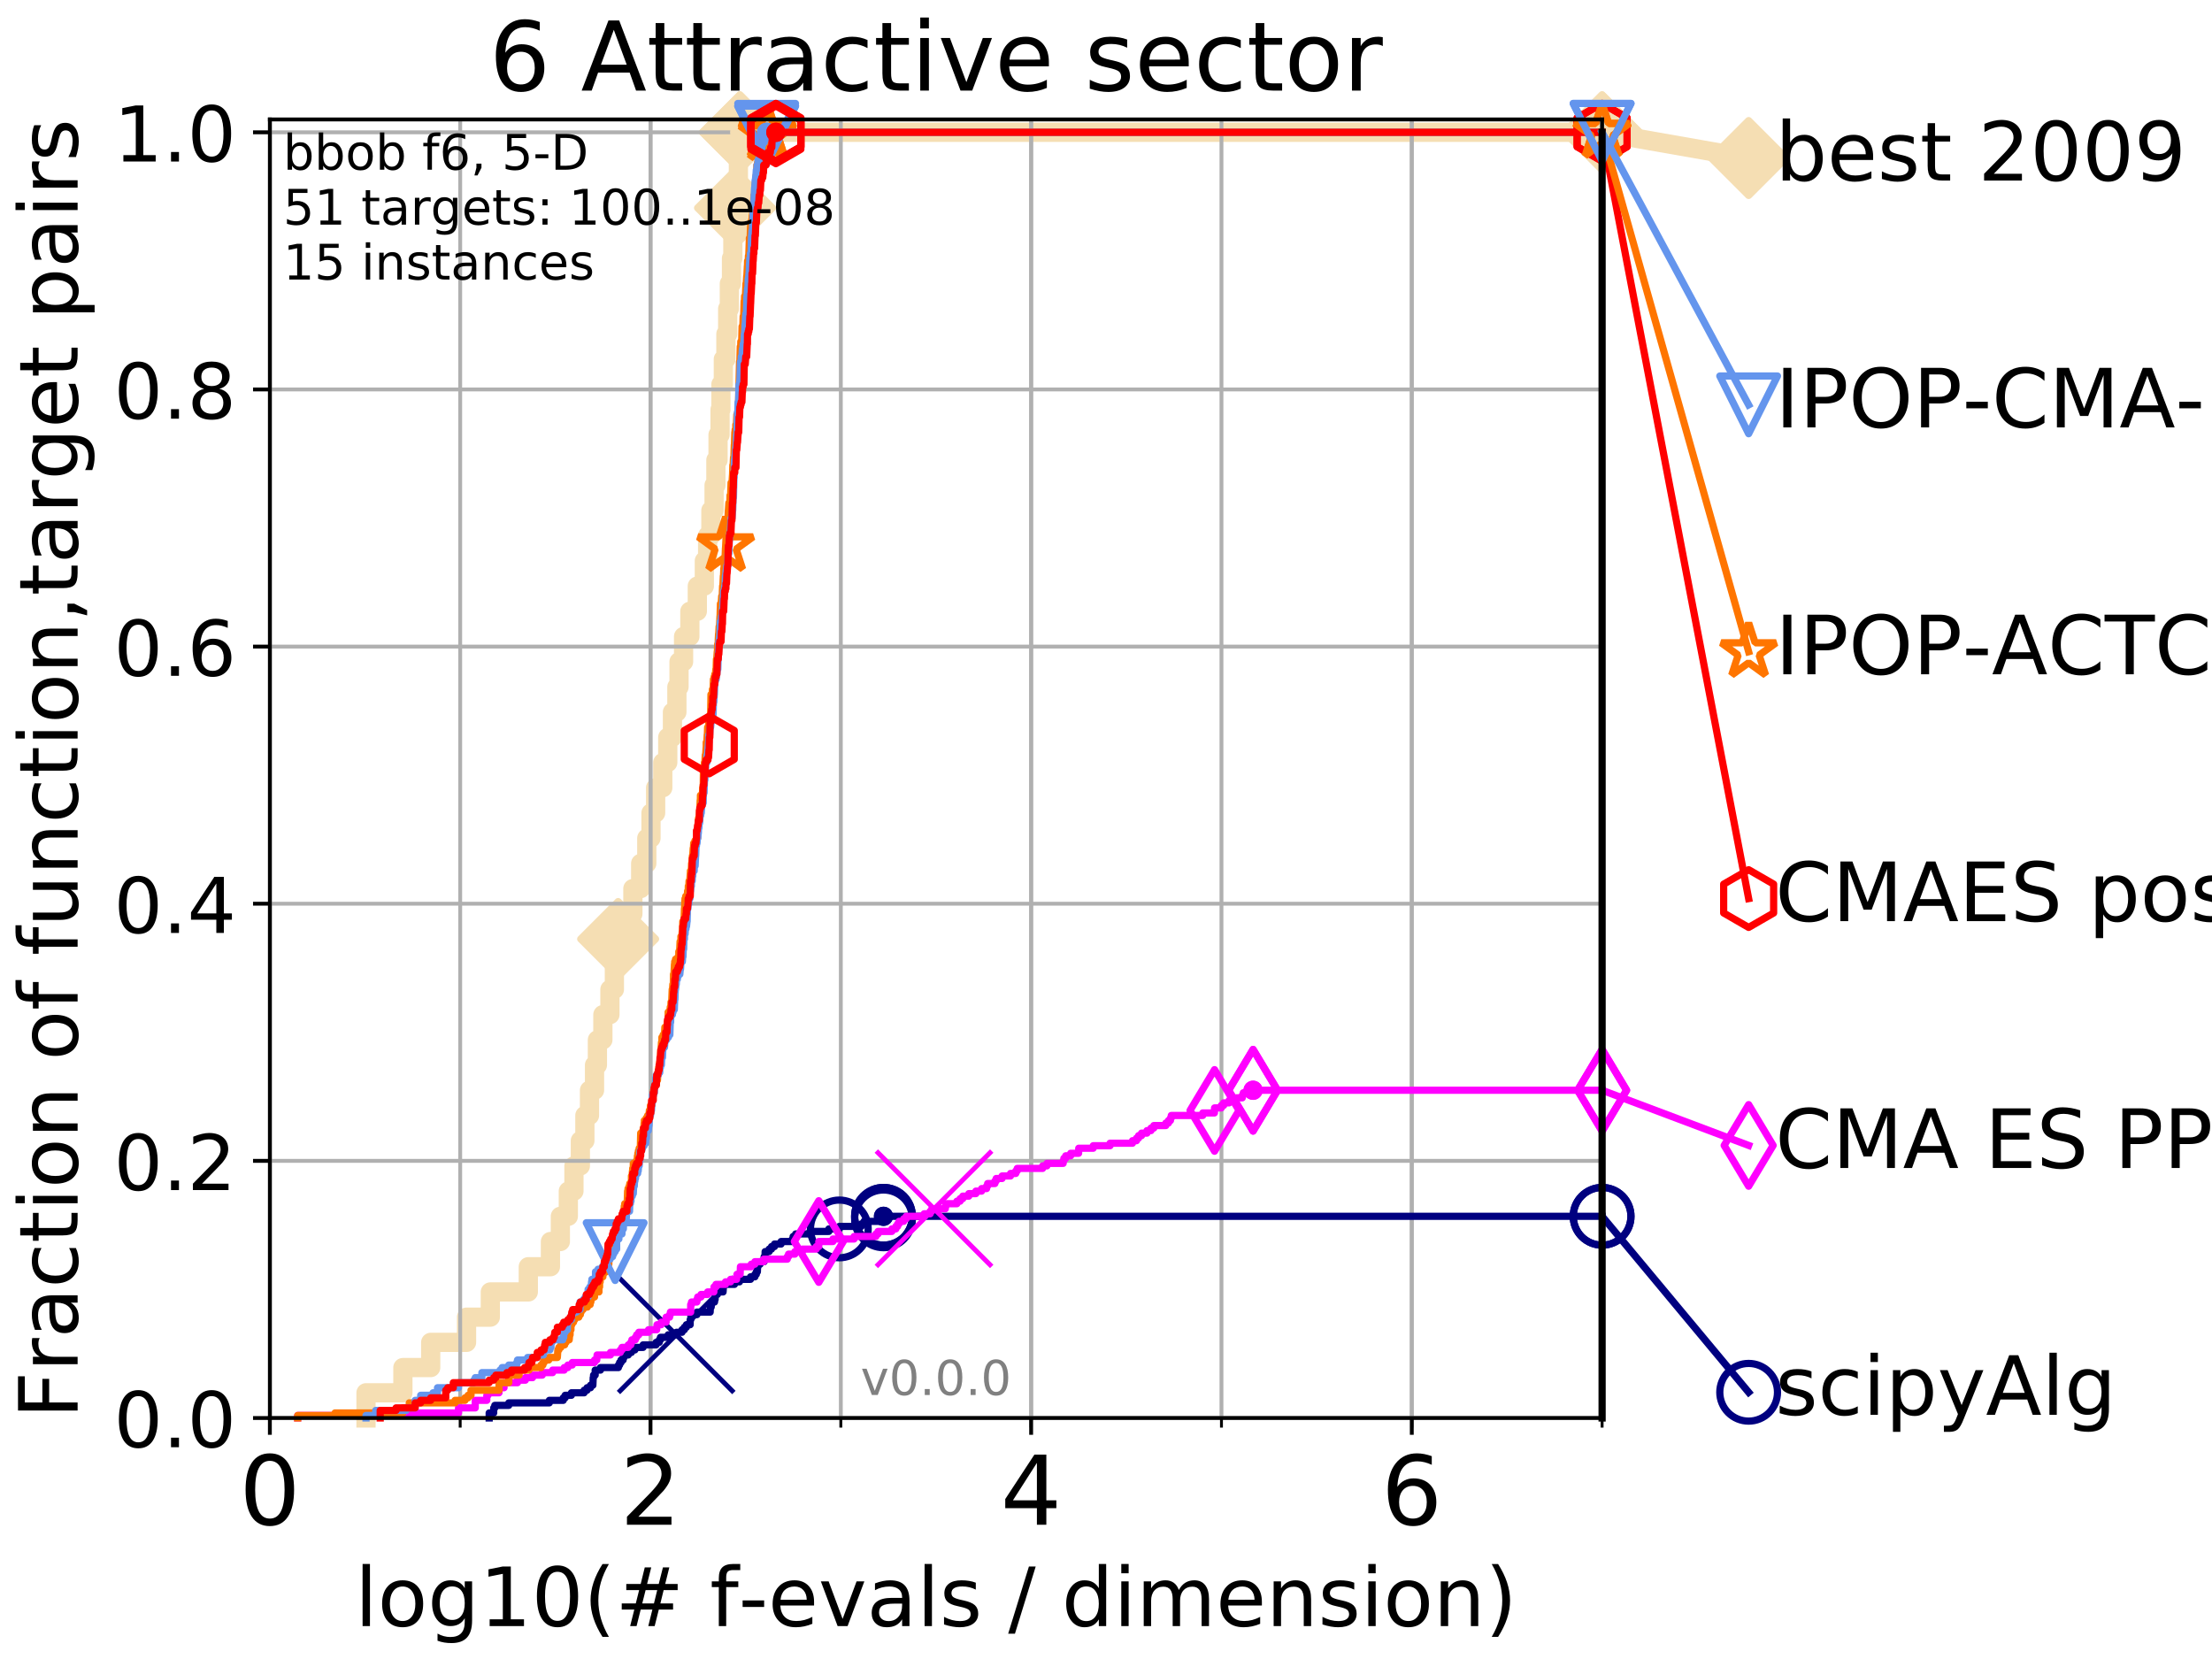 <?xml version="1.0" encoding="utf-8" standalone="no"?>
<!DOCTYPE svg PUBLIC "-//W3C//DTD SVG 1.1//EN"
  "http://www.w3.org/Graphics/SVG/1.1/DTD/svg11.dtd">
<!-- Created with matplotlib (http://matplotlib.org/) -->
<svg height="345pt" version="1.1" viewBox="0 0 460 345" width="460pt" xmlns="http://www.w3.org/2000/svg" xmlns:xlink="http://www.w3.org/1999/xlink">
 <defs>
  <style type="text/css">
*{stroke-linecap:butt;stroke-linejoin:round;}
  </style>
 </defs>
 <g id="figure_1">
  <g id="patch_1">
   <path d="M 0 345.6 
L 460.8 345.6 
L 460.8 0 
L 0 0 
z
" style="fill:#ffffff;"/>
  </g>
  <g id="axes_1">
   <g id="patch_2">
    <path d="M 56.12 294.88 
L 333.168 294.88 
L 333.168 24.84 
L 56.12 24.84 
z
" style="fill:#ffffff;"/>
   </g>
   <g id="line2d_1">
    <path d="M 76.113 294.88 
L 76.113 289.638 
L 83.784 289.638 
L 83.784 284.395 
L 89.568 284.395 
L 89.568 279.153 
L 97.021 279.153 
L 97.021 273.91 
L 101.966 273.91 
L 101.966 268.668 
L 109.865 268.668 
L 109.865 263.425 
L 114.467 263.425 
L 114.467 258.183 
L 116.53 258.183 
L 116.53 252.94 
L 118.187 252.94 
L 118.187 247.698 
L 119.354 247.698 
L 119.354 242.455 
L 120.69 242.455 
L 120.69 237.213 
L 121.628 237.213 
L 121.628 231.97 
L 122.589 231.97 
L 122.589 226.728 
L 123.635 226.728 
L 123.635 221.485 
L 124.234 221.485 
L 124.234 216.243 
L 125.372 216.243 
L 125.372 211 
L 126.837 211 
L 126.837 205.758 
L 127.766 205.758 
L 127.766 200.515 
L 128.546 200.515 
L 128.546 195.273 
L 130.377 195.273 
L 130.377 190.03 
L 131.612 190.03 
L 131.612 184.788 
L 133.235 184.788 
L 133.235 179.546 
L 134.503 179.546 
L 134.503 174.303 
L 135.379 174.303 
L 135.379 169.061 
L 136.343 169.061 
L 136.343 163.818 
L 137.828 163.818 
L 137.828 158.576 
L 138.863 158.576 
L 138.863 153.333 
L 139.839 153.333 
L 139.839 148.091 
L 140.763 148.091 
L 140.763 142.848 
L 141.207 142.848 
L 141.207 137.606 
L 142.154 137.606 
L 142.154 132.363 
L 143.462 132.363 
L 143.462 127.121 
L 145.013 127.121 
L 145.013 121.878 
L 146.471 121.878 
L 146.471 116.636 
L 147.156 116.636 
L 147.156 111.393 
L 147.832 111.393 
L 147.832 106.151 
L 148.498 106.151 
L 148.498 100.908 
L 148.876 100.908 
L 148.876 95.666 
L 149.322 95.666 
L 149.322 90.423 
L 149.742 90.423 
L 149.742 85.181 
L 149.919 85.181 
L 149.919 79.938 
L 150.425 79.938 
L 150.425 74.696 
L 150.957 74.696 
L 150.957 69.453 
L 151.326 69.453 
L 151.326 64.211 
L 151.674 64.211 
L 151.674 58.969 
L 152.118 58.969 
L 152.118 53.726 
L 152.4 53.726 
L 152.4 48.484 
L 152.851 48.484 
L 152.851 43.241 
L 153.206 43.241 
L 153.206 37.999 
L 153.554 37.999 
L 153.554 32.756 
L 153.871 32.756 
L 153.871 27.514 
L 333.168 27.514 
" style="fill:none;stroke:#f5deb3;stroke-linecap:square;stroke-width:4;"/>
   </g>
   <g id="line2d_2">
    <defs>
     <path d="M -0 7.778 
L 7.778 0 
L 0 -7.778 
L -7.778 -0 
z
" id="mb8bd1a092a" style="stroke:#f5deb3;stroke-linejoin:miter;stroke-width:1.5;"/>
    </defs>
    <g>
     <use style="fill:#f5deb3;stroke:#f5deb3;stroke-linejoin:miter;stroke-width:1.5;" x="128.546" xlink:href="#mb8bd1a092a" y="195.273"/>
     <use style="fill:#f5deb3;stroke:#f5deb3;stroke-linejoin:miter;stroke-width:1.5;" x="152.851" xlink:href="#mb8bd1a092a" y="43.241"/>
     <use style="fill:#f5deb3;stroke:#f5deb3;stroke-linejoin:miter;stroke-width:1.5;" x="153.871" xlink:href="#mb8bd1a092a" y="27.514"/>
     <use style="fill:#f5deb3;stroke:#f5deb3;stroke-linejoin:miter;stroke-width:1.5;" x="153.871" xlink:href="#mb8bd1a092a" y="27.514"/>
     <use style="fill:#f5deb3;stroke:#f5deb3;stroke-linejoin:miter;stroke-width:1.5;" x="333.168" xlink:href="#mb8bd1a092a" y="27.514"/>
    </g>
   </g>
   <g id="line2d_3">
    <path style="fill:none;stroke:#f5deb3;stroke-linecap:square;stroke-width:4;"/>
    <g/>
   </g>
   <g id="line2d_4">
    <path d="M 333.168 27.514 
L 363.643 32.861 
" style="fill:none;stroke:#f5deb3;stroke-linecap:square;stroke-width:4;"/>
    <g>
     <use style="fill:#f5deb3;stroke:#f5deb3;stroke-linejoin:miter;stroke-width:1.5;" x="333.168" xlink:href="#mb8bd1a092a" y="27.514"/>
     <use style="fill:#f5deb3;stroke:#f5deb3;stroke-linejoin:miter;stroke-width:1.5;" x="363.643" xlink:href="#mb8bd1a092a" y="32.861"/>
    </g>
   </g>
   <g id="matplotlib.axis_1">
    <g id="xtick_1">
     <g id="line2d_5">
      <path clip-path="url(#p291ca65100)" d="M 56.12 294.88 
L 56.12 24.84 
" style="fill:none;stroke:#b0b0b0;stroke-linecap:square;stroke-width:0.8;"/>
     </g>
     <g id="line2d_6">
      <defs>
       <path d="M 0 0 
L 0 3.5 
" id="m240bed4d0f" style="stroke:#000000;stroke-width:0.8;"/>
      </defs>
      <g>
       <use style="stroke:#000000;stroke-width:0.8;" x="56.12" xlink:href="#m240bed4d0f" y="294.88"/>
      </g>
     </g>
     <g id="text_1">
      <!-- 0 -->
      <defs>
       <path d="M 31.781 66.406 
Q 24.172 66.406 20.328 58.906 
Q 16.5 51.422 16.5 36.375 
Q 16.5 21.391 20.328 13.891 
Q 24.172 6.391 31.781 6.391 
Q 39.453 6.391 43.281 13.891 
Q 47.125 21.391 47.125 36.375 
Q 47.125 51.422 43.281 58.906 
Q 39.453 66.406 31.781 66.406 
z
M 31.781 74.219 
Q 44.047 74.219 50.516 64.516 
Q 56.984 54.828 56.984 36.375 
Q 56.984 17.969 50.516 8.266 
Q 44.047 -1.422 31.781 -1.422 
Q 19.531 -1.422 13.062 8.266 
Q 6.594 17.969 6.594 36.375 
Q 6.594 54.828 13.062 64.516 
Q 19.531 74.219 31.781 74.219 
z
" id="DejaVuSans-30"/>
      </defs>
      <g transform="translate(49.758 317.077)scale(0.2 -0.2)">
       <use xlink:href="#DejaVuSans-30"/>
      </g>
     </g>
    </g>
    <g id="xtick_2">
     <g id="line2d_7">
      <path clip-path="url(#p291ca65100)" d="M 135.277 294.88 
L 135.277 24.84 
" style="fill:none;stroke:#b0b0b0;stroke-linecap:square;stroke-width:0.8;"/>
     </g>
     <g id="line2d_8">
      <g>
       <use style="stroke:#000000;stroke-width:0.8;" x="135.277" xlink:href="#m240bed4d0f" y="294.88"/>
      </g>
     </g>
     <g id="text_2">
      <!-- 2 -->
      <defs>
       <path d="M 19.188 8.297 
L 53.609 8.297 
L 53.609 0 
L 7.328 0 
L 7.328 8.297 
Q 12.938 14.109 22.625 23.891 
Q 32.328 33.688 34.812 36.531 
Q 39.547 41.844 41.422 45.531 
Q 43.312 49.219 43.312 52.781 
Q 43.312 58.594 39.234 62.25 
Q 35.156 65.922 28.609 65.922 
Q 23.969 65.922 18.812 64.312 
Q 13.672 62.703 7.812 59.422 
L 7.812 69.391 
Q 13.766 71.781 18.938 73 
Q 24.125 74.219 28.422 74.219 
Q 39.75 74.219 46.484 68.547 
Q 53.219 62.891 53.219 53.422 
Q 53.219 48.922 51.531 44.891 
Q 49.859 40.875 45.406 35.406 
Q 44.188 33.984 37.641 27.219 
Q 31.109 20.453 19.188 8.297 
z
" id="DejaVuSans-32"/>
      </defs>
      <g transform="translate(128.914 317.077)scale(0.2 -0.2)">
       <use xlink:href="#DejaVuSans-32"/>
      </g>
     </g>
    </g>
    <g id="xtick_3">
     <g id="line2d_9">
      <path clip-path="url(#p291ca65100)" d="M 214.433 294.88 
L 214.433 24.84 
" style="fill:none;stroke:#b0b0b0;stroke-linecap:square;stroke-width:0.8;"/>
     </g>
     <g id="line2d_10">
      <g>
       <use style="stroke:#000000;stroke-width:0.8;" x="214.433" xlink:href="#m240bed4d0f" y="294.88"/>
      </g>
     </g>
     <g id="text_3">
      <!-- 4 -->
      <defs>
       <path d="M 37.797 64.312 
L 12.891 25.391 
L 37.797 25.391 
z
M 35.203 72.906 
L 47.609 72.906 
L 47.609 25.391 
L 58.016 25.391 
L 58.016 17.188 
L 47.609 17.188 
L 47.609 0 
L 37.797 0 
L 37.797 17.188 
L 4.891 17.188 
L 4.891 26.703 
z
" id="DejaVuSans-34"/>
      </defs>
      <g transform="translate(208.071 317.077)scale(0.2 -0.2)">
       <use xlink:href="#DejaVuSans-34"/>
      </g>
     </g>
    </g>
    <g id="xtick_4">
     <g id="line2d_11">
      <path clip-path="url(#p291ca65100)" d="M 293.59 294.88 
L 293.59 24.84 
" style="fill:none;stroke:#b0b0b0;stroke-linecap:square;stroke-width:0.8;"/>
     </g>
     <g id="line2d_12">
      <g>
       <use style="stroke:#000000;stroke-width:0.8;" x="293.59" xlink:href="#m240bed4d0f" y="294.88"/>
      </g>
     </g>
     <g id="text_4">
      <!-- 6 -->
      <defs>
       <path d="M 33.016 40.375 
Q 26.375 40.375 22.484 35.828 
Q 18.609 31.297 18.609 23.391 
Q 18.609 15.531 22.484 10.953 
Q 26.375 6.391 33.016 6.391 
Q 39.656 6.391 43.531 10.953 
Q 47.406 15.531 47.406 23.391 
Q 47.406 31.297 43.531 35.828 
Q 39.656 40.375 33.016 40.375 
z
M 52.594 71.297 
L 52.594 62.312 
Q 48.875 64.062 45.094 64.984 
Q 41.312 65.922 37.594 65.922 
Q 27.828 65.922 22.672 59.328 
Q 17.531 52.734 16.797 39.406 
Q 19.672 43.656 24.016 45.922 
Q 28.375 48.188 33.594 48.188 
Q 44.578 48.188 50.953 41.516 
Q 57.328 34.859 57.328 23.391 
Q 57.328 12.156 50.688 5.359 
Q 44.047 -1.422 33.016 -1.422 
Q 20.359 -1.422 13.672 8.266 
Q 6.984 17.969 6.984 36.375 
Q 6.984 53.656 15.188 63.938 
Q 23.391 74.219 37.203 74.219 
Q 40.922 74.219 44.703 73.484 
Q 48.484 72.75 52.594 71.297 
z
" id="DejaVuSans-36"/>
      </defs>
      <g transform="translate(287.227 317.077)scale(0.2 -0.2)">
       <use xlink:href="#DejaVuSans-36"/>
      </g>
     </g>
    </g>
    <g id="xtick_5">
     <g id="line2d_13">
      <path clip-path="url(#p291ca65100)" d="M 56.12 294.88 
L 56.12 24.84 
" style="fill:none;stroke:#b0b0b0;stroke-linecap:square;stroke-width:0.8;"/>
     </g>
     <g id="line2d_14">
      <defs>
       <path d="M 0 0 
L 0 2 
" id="mb31edc37fb" style="stroke:#000000;stroke-width:0.6;"/>
      </defs>
      <g>
       <use style="stroke:#000000;stroke-width:0.6;" x="56.12" xlink:href="#mb31edc37fb" y="294.88"/>
      </g>
     </g>
    </g>
    <g id="xtick_6">
     <g id="line2d_15">
      <path clip-path="url(#p291ca65100)" d="M 95.698 294.88 
L 95.698 24.84 
" style="fill:none;stroke:#b0b0b0;stroke-linecap:square;stroke-width:0.8;"/>
     </g>
     <g id="line2d_16">
      <g>
       <use style="stroke:#000000;stroke-width:0.6;" x="95.698" xlink:href="#mb31edc37fb" y="294.88"/>
      </g>
     </g>
    </g>
    <g id="xtick_7">
     <g id="line2d_17">
      <path clip-path="url(#p291ca65100)" d="M 135.277 294.88 
L 135.277 24.84 
" style="fill:none;stroke:#b0b0b0;stroke-linecap:square;stroke-width:0.8;"/>
     </g>
     <g id="line2d_18">
      <g>
       <use style="stroke:#000000;stroke-width:0.6;" x="135.277" xlink:href="#mb31edc37fb" y="294.88"/>
      </g>
     </g>
    </g>
    <g id="xtick_8">
     <g id="line2d_19">
      <path clip-path="url(#p291ca65100)" d="M 174.855 294.88 
L 174.855 24.84 
" style="fill:none;stroke:#b0b0b0;stroke-linecap:square;stroke-width:0.8;"/>
     </g>
     <g id="line2d_20">
      <g>
       <use style="stroke:#000000;stroke-width:0.6;" x="174.855" xlink:href="#mb31edc37fb" y="294.88"/>
      </g>
     </g>
    </g>
    <g id="xtick_9">
     <g id="line2d_21">
      <path clip-path="url(#p291ca65100)" d="M 214.433 294.88 
L 214.433 24.84 
" style="fill:none;stroke:#b0b0b0;stroke-linecap:square;stroke-width:0.8;"/>
     </g>
     <g id="line2d_22">
      <g>
       <use style="stroke:#000000;stroke-width:0.6;" x="214.433" xlink:href="#mb31edc37fb" y="294.88"/>
      </g>
     </g>
    </g>
    <g id="xtick_10">
     <g id="line2d_23">
      <path clip-path="url(#p291ca65100)" d="M 254.011 294.88 
L 254.011 24.84 
" style="fill:none;stroke:#b0b0b0;stroke-linecap:square;stroke-width:0.8;"/>
     </g>
     <g id="line2d_24">
      <g>
       <use style="stroke:#000000;stroke-width:0.6;" x="254.011" xlink:href="#mb31edc37fb" y="294.88"/>
      </g>
     </g>
    </g>
    <g id="xtick_11">
     <g id="line2d_25">
      <path clip-path="url(#p291ca65100)" d="M 293.59 294.88 
L 293.59 24.84 
" style="fill:none;stroke:#b0b0b0;stroke-linecap:square;stroke-width:0.8;"/>
     </g>
     <g id="line2d_26">
      <g>
       <use style="stroke:#000000;stroke-width:0.6;" x="293.59" xlink:href="#mb31edc37fb" y="294.88"/>
      </g>
     </g>
    </g>
    <g id="xtick_12">
     <g id="line2d_27">
      <path clip-path="url(#p291ca65100)" d="M 333.168 294.88 
L 333.168 24.84 
" style="fill:none;stroke:#b0b0b0;stroke-linecap:square;stroke-width:0.8;"/>
     </g>
     <g id="line2d_28">
      <g>
       <use style="stroke:#000000;stroke-width:0.6;" x="333.168" xlink:href="#mb31edc37fb" y="294.88"/>
      </g>
     </g>
    </g>
    <g id="text_5">
     <!-- log10(# f-evals / dimension) -->
     <defs>
      <path d="M 9.422 75.984 
L 18.406 75.984 
L 18.406 0 
L 9.422 0 
z
" id="DejaVuSans-6c"/>
      <path d="M 30.609 48.391 
Q 23.391 48.391 19.188 42.75 
Q 14.984 37.109 14.984 27.297 
Q 14.984 17.484 19.156 11.844 
Q 23.344 6.203 30.609 6.203 
Q 37.797 6.203 41.984 11.859 
Q 46.188 17.531 46.188 27.297 
Q 46.188 37.016 41.984 42.703 
Q 37.797 48.391 30.609 48.391 
z
M 30.609 56 
Q 42.328 56 49.016 48.375 
Q 55.719 40.766 55.719 27.297 
Q 55.719 13.875 49.016 6.219 
Q 42.328 -1.422 30.609 -1.422 
Q 18.844 -1.422 12.172 6.219 
Q 5.516 13.875 5.516 27.297 
Q 5.516 40.766 12.172 48.375 
Q 18.844 56 30.609 56 
z
" id="DejaVuSans-6f"/>
      <path d="M 45.406 27.984 
Q 45.406 37.75 41.375 43.109 
Q 37.359 48.484 30.078 48.484 
Q 22.859 48.484 18.828 43.109 
Q 14.797 37.75 14.797 27.984 
Q 14.797 18.266 18.828 12.891 
Q 22.859 7.516 30.078 7.516 
Q 37.359 7.516 41.375 12.891 
Q 45.406 18.266 45.406 27.984 
z
M 54.391 6.781 
Q 54.391 -7.172 48.188 -13.984 
Q 42 -20.797 29.203 -20.797 
Q 24.469 -20.797 20.266 -20.094 
Q 16.062 -19.391 12.109 -17.922 
L 12.109 -9.188 
Q 16.062 -11.328 19.922 -12.344 
Q 23.781 -13.375 27.781 -13.375 
Q 36.625 -13.375 41.016 -8.766 
Q 45.406 -4.156 45.406 5.172 
L 45.406 9.625 
Q 42.625 4.781 38.281 2.391 
Q 33.938 0 27.875 0 
Q 17.828 0 11.672 7.656 
Q 5.516 15.328 5.516 27.984 
Q 5.516 40.672 11.672 48.328 
Q 17.828 56 27.875 56 
Q 33.938 56 38.281 53.609 
Q 42.625 51.219 45.406 46.391 
L 45.406 54.688 
L 54.391 54.688 
z
" id="DejaVuSans-67"/>
      <path d="M 12.406 8.297 
L 28.516 8.297 
L 28.516 63.922 
L 10.984 60.406 
L 10.984 69.391 
L 28.422 72.906 
L 38.281 72.906 
L 38.281 8.297 
L 54.391 8.297 
L 54.391 0 
L 12.406 0 
z
" id="DejaVuSans-31"/>
      <path d="M 31 75.875 
Q 24.469 64.656 21.281 53.656 
Q 18.109 42.672 18.109 31.391 
Q 18.109 20.125 21.312 9.062 
Q 24.516 -2 31 -13.188 
L 23.188 -13.188 
Q 15.875 -1.703 12.234 9.375 
Q 8.594 20.453 8.594 31.391 
Q 8.594 42.281 12.203 53.312 
Q 15.828 64.359 23.188 75.875 
z
" id="DejaVuSans-28"/>
      <path d="M 51.125 44 
L 36.922 44 
L 32.812 27.688 
L 47.125 27.688 
z
M 43.797 71.781 
L 38.719 51.516 
L 52.984 51.516 
L 58.109 71.781 
L 65.922 71.781 
L 60.891 51.516 
L 76.125 51.516 
L 76.125 44 
L 58.984 44 
L 54.984 27.688 
L 70.516 27.688 
L 70.516 20.219 
L 53.078 20.219 
L 48 0 
L 40.188 0 
L 45.219 20.219 
L 30.906 20.219 
L 25.875 0 
L 18.016 0 
L 23.094 20.219 
L 7.719 20.219 
L 7.719 27.688 
L 24.906 27.688 
L 29 44 
L 13.281 44 
L 13.281 51.516 
L 30.906 51.516 
L 35.891 71.781 
z
" id="DejaVuSans-23"/>
      <path id="DejaVuSans-20"/>
      <path d="M 37.109 75.984 
L 37.109 68.5 
L 28.516 68.5 
Q 23.688 68.5 21.797 66.547 
Q 19.922 64.594 19.922 59.516 
L 19.922 54.688 
L 34.719 54.688 
L 34.719 47.703 
L 19.922 47.703 
L 19.922 0 
L 10.891 0 
L 10.891 47.703 
L 2.297 47.703 
L 2.297 54.688 
L 10.891 54.688 
L 10.891 58.5 
Q 10.891 67.625 15.141 71.797 
Q 19.391 75.984 28.609 75.984 
z
" id="DejaVuSans-66"/>
      <path d="M 4.891 31.391 
L 31.203 31.391 
L 31.203 23.391 
L 4.891 23.391 
z
" id="DejaVuSans-2d"/>
      <path d="M 56.203 29.594 
L 56.203 25.203 
L 14.891 25.203 
Q 15.484 15.922 20.484 11.062 
Q 25.484 6.203 34.422 6.203 
Q 39.594 6.203 44.453 7.469 
Q 49.312 8.734 54.109 11.281 
L 54.109 2.781 
Q 49.266 0.734 44.188 -0.344 
Q 39.109 -1.422 33.891 -1.422 
Q 20.797 -1.422 13.156 6.188 
Q 5.516 13.812 5.516 26.812 
Q 5.516 40.234 12.766 48.109 
Q 20.016 56 32.328 56 
Q 43.359 56 49.781 48.891 
Q 56.203 41.797 56.203 29.594 
z
M 47.219 32.234 
Q 47.125 39.594 43.094 43.984 
Q 39.062 48.391 32.422 48.391 
Q 24.906 48.391 20.391 44.141 
Q 15.875 39.891 15.188 32.172 
z
" id="DejaVuSans-65"/>
      <path d="M 2.984 54.688 
L 12.5 54.688 
L 29.594 8.797 
L 46.688 54.688 
L 56.203 54.688 
L 35.688 0 
L 23.484 0 
z
" id="DejaVuSans-76"/>
      <path d="M 34.281 27.484 
Q 23.391 27.484 19.188 25 
Q 14.984 22.516 14.984 16.5 
Q 14.984 11.719 18.141 8.906 
Q 21.297 6.109 26.703 6.109 
Q 34.188 6.109 38.703 11.406 
Q 43.219 16.703 43.219 25.484 
L 43.219 27.484 
z
M 52.203 31.203 
L 52.203 0 
L 43.219 0 
L 43.219 8.297 
Q 40.141 3.328 35.547 0.953 
Q 30.953 -1.422 24.312 -1.422 
Q 15.922 -1.422 10.953 3.297 
Q 6 8.016 6 15.922 
Q 6 25.141 12.172 29.828 
Q 18.359 34.516 30.609 34.516 
L 43.219 34.516 
L 43.219 35.406 
Q 43.219 41.609 39.141 45 
Q 35.062 48.391 27.688 48.391 
Q 23 48.391 18.547 47.266 
Q 14.109 46.141 10.016 43.891 
L 10.016 52.203 
Q 14.938 54.109 19.578 55.047 
Q 24.219 56 28.609 56 
Q 40.484 56 46.344 49.844 
Q 52.203 43.703 52.203 31.203 
z
" id="DejaVuSans-61"/>
      <path d="M 44.281 53.078 
L 44.281 44.578 
Q 40.484 46.531 36.375 47.5 
Q 32.281 48.484 27.875 48.484 
Q 21.188 48.484 17.844 46.438 
Q 14.5 44.391 14.5 40.281 
Q 14.5 37.156 16.891 35.375 
Q 19.281 33.594 26.516 31.984 
L 29.594 31.297 
Q 39.156 29.25 43.188 25.516 
Q 47.219 21.781 47.219 15.094 
Q 47.219 7.469 41.188 3.016 
Q 35.156 -1.422 24.609 -1.422 
Q 20.219 -1.422 15.453 -0.562 
Q 10.688 0.297 5.422 2 
L 5.422 11.281 
Q 10.406 8.688 15.234 7.391 
Q 20.062 6.109 24.812 6.109 
Q 31.156 6.109 34.562 8.281 
Q 37.984 10.453 37.984 14.406 
Q 37.984 18.062 35.516 20.016 
Q 33.062 21.969 24.703 23.781 
L 21.578 24.516 
Q 13.234 26.266 9.516 29.906 
Q 5.812 33.547 5.812 39.891 
Q 5.812 47.609 11.281 51.797 
Q 16.75 56 26.812 56 
Q 31.781 56 36.172 55.266 
Q 40.578 54.547 44.281 53.078 
z
" id="DejaVuSans-73"/>
      <path d="M 25.391 72.906 
L 33.688 72.906 
L 8.297 -9.281 
L 0 -9.281 
z
" id="DejaVuSans-2f"/>
      <path d="M 45.406 46.391 
L 45.406 75.984 
L 54.391 75.984 
L 54.391 0 
L 45.406 0 
L 45.406 8.203 
Q 42.578 3.328 38.25 0.953 
Q 33.938 -1.422 27.875 -1.422 
Q 17.969 -1.422 11.734 6.484 
Q 5.516 14.406 5.516 27.297 
Q 5.516 40.188 11.734 48.094 
Q 17.969 56 27.875 56 
Q 33.938 56 38.25 53.625 
Q 42.578 51.266 45.406 46.391 
z
M 14.797 27.297 
Q 14.797 17.391 18.875 11.75 
Q 22.953 6.109 30.078 6.109 
Q 37.203 6.109 41.297 11.75 
Q 45.406 17.391 45.406 27.297 
Q 45.406 37.203 41.297 42.844 
Q 37.203 48.484 30.078 48.484 
Q 22.953 48.484 18.875 42.844 
Q 14.797 37.203 14.797 27.297 
z
" id="DejaVuSans-64"/>
      <path d="M 9.422 54.688 
L 18.406 54.688 
L 18.406 0 
L 9.422 0 
z
M 9.422 75.984 
L 18.406 75.984 
L 18.406 64.594 
L 9.422 64.594 
z
" id="DejaVuSans-69"/>
      <path d="M 52 44.188 
Q 55.375 50.25 60.062 53.125 
Q 64.75 56 71.094 56 
Q 79.641 56 84.281 50.016 
Q 88.922 44.047 88.922 33.016 
L 88.922 0 
L 79.891 0 
L 79.891 32.719 
Q 79.891 40.578 77.094 44.375 
Q 74.312 48.188 68.609 48.188 
Q 61.625 48.188 57.562 43.547 
Q 53.516 38.922 53.516 30.906 
L 53.516 0 
L 44.484 0 
L 44.484 32.719 
Q 44.484 40.625 41.703 44.406 
Q 38.922 48.188 33.109 48.188 
Q 26.219 48.188 22.156 43.531 
Q 18.109 38.875 18.109 30.906 
L 18.109 0 
L 9.078 0 
L 9.078 54.688 
L 18.109 54.688 
L 18.109 46.188 
Q 21.188 51.219 25.484 53.609 
Q 29.781 56 35.688 56 
Q 41.656 56 45.828 52.969 
Q 50 49.953 52 44.188 
z
" id="DejaVuSans-6d"/>
      <path d="M 54.891 33.016 
L 54.891 0 
L 45.906 0 
L 45.906 32.719 
Q 45.906 40.484 42.875 44.328 
Q 39.844 48.188 33.797 48.188 
Q 26.516 48.188 22.312 43.547 
Q 18.109 38.922 18.109 30.906 
L 18.109 0 
L 9.078 0 
L 9.078 54.688 
L 18.109 54.688 
L 18.109 46.188 
Q 21.344 51.125 25.703 53.562 
Q 30.078 56 35.797 56 
Q 45.219 56 50.047 50.172 
Q 54.891 44.344 54.891 33.016 
z
" id="DejaVuSans-6e"/>
      <path d="M 8.016 75.875 
L 15.828 75.875 
Q 23.141 64.359 26.781 53.312 
Q 30.422 42.281 30.422 31.391 
Q 30.422 20.453 26.781 9.375 
Q 23.141 -1.703 15.828 -13.188 
L 8.016 -13.188 
Q 14.5 -2 17.703 9.062 
Q 20.906 20.125 20.906 31.391 
Q 20.906 42.672 17.703 53.656 
Q 14.5 64.656 8.016 75.875 
z
" id="DejaVuSans-29"/>
     </defs>
     <g transform="translate(73.803 338.154)scale(0.17 -0.17)">
      <use xlink:href="#DejaVuSans-6c"/>
      <use x="27.783" xlink:href="#DejaVuSans-6f"/>
      <use x="88.965" xlink:href="#DejaVuSans-67"/>
      <use x="152.441" xlink:href="#DejaVuSans-31"/>
      <use x="216.064" xlink:href="#DejaVuSans-30"/>
      <use x="279.688" xlink:href="#DejaVuSans-28"/>
      <use x="318.701" xlink:href="#DejaVuSans-23"/>
      <use x="402.49" xlink:href="#DejaVuSans-20"/>
      <use x="434.277" xlink:href="#DejaVuSans-66"/>
      <use x="469.404" xlink:href="#DejaVuSans-2d"/>
      <use x="505.488" xlink:href="#DejaVuSans-65"/>
      <use x="567.012" xlink:href="#DejaVuSans-76"/>
      <use x="626.191" xlink:href="#DejaVuSans-61"/>
      <use x="687.471" xlink:href="#DejaVuSans-6c"/>
      <use x="715.254" xlink:href="#DejaVuSans-73"/>
      <use x="767.354" xlink:href="#DejaVuSans-20"/>
      <use x="799.141" xlink:href="#DejaVuSans-2f"/>
      <use x="832.832" xlink:href="#DejaVuSans-20"/>
      <use x="864.619" xlink:href="#DejaVuSans-64"/>
      <use x="928.096" xlink:href="#DejaVuSans-69"/>
      <use x="955.879" xlink:href="#DejaVuSans-6d"/>
      <use x="1053.291" xlink:href="#DejaVuSans-65"/>
      <use x="1114.814" xlink:href="#DejaVuSans-6e"/>
      <use x="1178.193" xlink:href="#DejaVuSans-73"/>
      <use x="1230.293" xlink:href="#DejaVuSans-69"/>
      <use x="1258.076" xlink:href="#DejaVuSans-6f"/>
      <use x="1319.258" xlink:href="#DejaVuSans-6e"/>
      <use x="1382.637" xlink:href="#DejaVuSans-29"/>
     </g>
    </g>
   </g>
   <g id="matplotlib.axis_2">
    <g id="ytick_1">
     <g id="line2d_29">
      <path clip-path="url(#p291ca65100)" d="M 56.12 294.88 
L 333.168 294.88 
" style="fill:none;stroke:#b0b0b0;stroke-linecap:square;stroke-width:0.8;"/>
     </g>
     <g id="line2d_30">
      <defs>
       <path d="M 0 0 
L -3.5 0 
" id="m766b67a54a" style="stroke:#000000;stroke-width:0.8;"/>
      </defs>
      <g>
       <use style="stroke:#000000;stroke-width:0.8;" x="56.12" xlink:href="#m766b67a54a" y="294.88"/>
      </g>
     </g>
     <g id="text_6">
      <!-- 0.0 -->
      <defs>
       <path d="M 10.688 12.406 
L 21 12.406 
L 21 0 
L 10.688 0 
z
" id="DejaVuSans-2e"/>
      </defs>
      <g transform="translate(23.675 300.959)scale(0.16 -0.16)">
       <use xlink:href="#DejaVuSans-30"/>
       <use x="63.623" xlink:href="#DejaVuSans-2e"/>
       <use x="95.41" xlink:href="#DejaVuSans-30"/>
      </g>
     </g>
    </g>
    <g id="ytick_2">
     <g id="line2d_31">
      <path clip-path="url(#p291ca65100)" d="M 56.12 241.407 
L 333.168 241.407 
" style="fill:none;stroke:#b0b0b0;stroke-linecap:square;stroke-width:0.8;"/>
     </g>
     <g id="line2d_32">
      <g>
       <use style="stroke:#000000;stroke-width:0.8;" x="56.12" xlink:href="#m766b67a54a" y="241.407"/>
      </g>
     </g>
     <g id="text_7">
      <!-- 0.2 -->
      <g transform="translate(23.675 247.485)scale(0.16 -0.16)">
       <use xlink:href="#DejaVuSans-30"/>
       <use x="63.623" xlink:href="#DejaVuSans-2e"/>
       <use x="95.41" xlink:href="#DejaVuSans-32"/>
      </g>
     </g>
    </g>
    <g id="ytick_3">
     <g id="line2d_33">
      <path clip-path="url(#p291ca65100)" d="M 56.12 187.933 
L 333.168 187.933 
" style="fill:none;stroke:#b0b0b0;stroke-linecap:square;stroke-width:0.8;"/>
     </g>
     <g id="line2d_34">
      <g>
       <use style="stroke:#000000;stroke-width:0.8;" x="56.12" xlink:href="#m766b67a54a" y="187.933"/>
      </g>
     </g>
     <g id="text_8">
      <!-- 0.4 -->
      <g transform="translate(23.675 194.012)scale(0.16 -0.16)">
       <use xlink:href="#DejaVuSans-30"/>
       <use x="63.623" xlink:href="#DejaVuSans-2e"/>
       <use x="95.41" xlink:href="#DejaVuSans-34"/>
      </g>
     </g>
    </g>
    <g id="ytick_4">
     <g id="line2d_35">
      <path clip-path="url(#p291ca65100)" d="M 56.12 134.46 
L 333.168 134.46 
" style="fill:none;stroke:#b0b0b0;stroke-linecap:square;stroke-width:0.8;"/>
     </g>
     <g id="line2d_36">
      <g>
       <use style="stroke:#000000;stroke-width:0.8;" x="56.12" xlink:href="#m766b67a54a" y="134.46"/>
      </g>
     </g>
     <g id="text_9">
      <!-- 0.6 -->
      <g transform="translate(23.675 140.539)scale(0.16 -0.16)">
       <use xlink:href="#DejaVuSans-30"/>
       <use x="63.623" xlink:href="#DejaVuSans-2e"/>
       <use x="95.41" xlink:href="#DejaVuSans-36"/>
      </g>
     </g>
    </g>
    <g id="ytick_5">
     <g id="line2d_37">
      <path clip-path="url(#p291ca65100)" d="M 56.12 80.987 
L 333.168 80.987 
" style="fill:none;stroke:#b0b0b0;stroke-linecap:square;stroke-width:0.8;"/>
     </g>
     <g id="line2d_38">
      <g>
       <use style="stroke:#000000;stroke-width:0.8;" x="56.12" xlink:href="#m766b67a54a" y="80.987"/>
      </g>
     </g>
     <g id="text_10">
      <!-- 0.8 -->
      <defs>
       <path d="M 31.781 34.625 
Q 24.75 34.625 20.719 30.859 
Q 16.703 27.094 16.703 20.516 
Q 16.703 13.922 20.719 10.156 
Q 24.75 6.391 31.781 6.391 
Q 38.812 6.391 42.859 10.172 
Q 46.922 13.969 46.922 20.516 
Q 46.922 27.094 42.891 30.859 
Q 38.875 34.625 31.781 34.625 
z
M 21.922 38.812 
Q 15.578 40.375 12.031 44.719 
Q 8.5 49.078 8.5 55.328 
Q 8.5 64.062 14.719 69.141 
Q 20.953 74.219 31.781 74.219 
Q 42.672 74.219 48.875 69.141 
Q 55.078 64.062 55.078 55.328 
Q 55.078 49.078 51.531 44.719 
Q 48 40.375 41.703 38.812 
Q 48.828 37.156 52.797 32.312 
Q 56.781 27.484 56.781 20.516 
Q 56.781 9.906 50.312 4.234 
Q 43.844 -1.422 31.781 -1.422 
Q 19.734 -1.422 13.25 4.234 
Q 6.781 9.906 6.781 20.516 
Q 6.781 27.484 10.781 32.312 
Q 14.797 37.156 21.922 38.812 
z
M 18.312 54.391 
Q 18.312 48.734 21.844 45.562 
Q 25.391 42.391 31.781 42.391 
Q 38.141 42.391 41.719 45.562 
Q 45.312 48.734 45.312 54.391 
Q 45.312 60.062 41.719 63.234 
Q 38.141 66.406 31.781 66.406 
Q 25.391 66.406 21.844 63.234 
Q 18.312 60.062 18.312 54.391 
z
" id="DejaVuSans-38"/>
      </defs>
      <g transform="translate(23.675 87.066)scale(0.16 -0.16)">
       <use xlink:href="#DejaVuSans-30"/>
       <use x="63.623" xlink:href="#DejaVuSans-2e"/>
       <use x="95.41" xlink:href="#DejaVuSans-38"/>
      </g>
     </g>
    </g>
    <g id="ytick_6">
     <g id="line2d_39">
      <path clip-path="url(#p291ca65100)" d="M 56.12 27.514 
L 333.168 27.514 
" style="fill:none;stroke:#b0b0b0;stroke-linecap:square;stroke-width:0.8;"/>
     </g>
     <g id="line2d_40">
      <g>
       <use style="stroke:#000000;stroke-width:0.8;" x="56.12" xlink:href="#m766b67a54a" y="27.514"/>
      </g>
     </g>
     <g id="text_11">
      <!-- 1.0 -->
      <g transform="translate(23.675 33.592)scale(0.16 -0.16)">
       <use xlink:href="#DejaVuSans-31"/>
       <use x="63.623" xlink:href="#DejaVuSans-2e"/>
       <use x="95.41" xlink:href="#DejaVuSans-30"/>
      </g>
     </g>
    </g>
    <g id="text_12">
     <!-- Fraction of function,target pairs -->
     <defs>
      <path d="M 9.812 72.906 
L 51.703 72.906 
L 51.703 64.594 
L 19.672 64.594 
L 19.672 43.109 
L 48.578 43.109 
L 48.578 34.812 
L 19.672 34.812 
L 19.672 0 
L 9.812 0 
z
" id="DejaVuSans-46"/>
      <path d="M 41.109 46.297 
Q 39.594 47.172 37.812 47.578 
Q 36.031 48 33.891 48 
Q 26.266 48 22.188 43.047 
Q 18.109 38.094 18.109 28.812 
L 18.109 0 
L 9.078 0 
L 9.078 54.688 
L 18.109 54.688 
L 18.109 46.188 
Q 20.953 51.172 25.484 53.578 
Q 30.031 56 36.531 56 
Q 37.453 56 38.578 55.875 
Q 39.703 55.766 41.062 55.516 
z
" id="DejaVuSans-72"/>
      <path d="M 48.781 52.594 
L 48.781 44.188 
Q 44.969 46.297 41.141 47.344 
Q 37.312 48.391 33.406 48.391 
Q 24.656 48.391 19.812 42.844 
Q 14.984 37.312 14.984 27.297 
Q 14.984 17.281 19.812 11.734 
Q 24.656 6.203 33.406 6.203 
Q 37.312 6.203 41.141 7.25 
Q 44.969 8.297 48.781 10.406 
L 48.781 2.094 
Q 45.016 0.344 40.984 -0.531 
Q 36.969 -1.422 32.422 -1.422 
Q 20.062 -1.422 12.781 6.344 
Q 5.516 14.109 5.516 27.297 
Q 5.516 40.672 12.859 48.328 
Q 20.219 56 33.016 56 
Q 37.156 56 41.109 55.141 
Q 45.062 54.297 48.781 52.594 
z
" id="DejaVuSans-63"/>
      <path d="M 18.312 70.219 
L 18.312 54.688 
L 36.812 54.688 
L 36.812 47.703 
L 18.312 47.703 
L 18.312 18.016 
Q 18.312 11.328 20.141 9.422 
Q 21.969 7.516 27.594 7.516 
L 36.812 7.516 
L 36.812 0 
L 27.594 0 
Q 17.188 0 13.234 3.875 
Q 9.281 7.766 9.281 18.016 
L 9.281 47.703 
L 2.688 47.703 
L 2.688 54.688 
L 9.281 54.688 
L 9.281 70.219 
z
" id="DejaVuSans-74"/>
      <path d="M 8.5 21.578 
L 8.5 54.688 
L 17.484 54.688 
L 17.484 21.922 
Q 17.484 14.156 20.5 10.266 
Q 23.531 6.391 29.594 6.391 
Q 36.859 6.391 41.078 11.031 
Q 45.312 15.672 45.312 23.688 
L 45.312 54.688 
L 54.297 54.688 
L 54.297 0 
L 45.312 0 
L 45.312 8.406 
Q 42.047 3.422 37.719 1 
Q 33.406 -1.422 27.688 -1.422 
Q 18.266 -1.422 13.375 4.438 
Q 8.5 10.297 8.5 21.578 
z
M 31.109 56 
z
" id="DejaVuSans-75"/>
      <path d="M 11.719 12.406 
L 22.016 12.406 
L 22.016 4 
L 14.016 -11.625 
L 7.719 -11.625 
L 11.719 4 
z
" id="DejaVuSans-2c"/>
      <path d="M 18.109 8.203 
L 18.109 -20.797 
L 9.078 -20.797 
L 9.078 54.688 
L 18.109 54.688 
L 18.109 46.391 
Q 20.953 51.266 25.266 53.625 
Q 29.594 56 35.594 56 
Q 45.562 56 51.781 48.094 
Q 58.016 40.188 58.016 27.297 
Q 58.016 14.406 51.781 6.484 
Q 45.562 -1.422 35.594 -1.422 
Q 29.594 -1.422 25.266 0.953 
Q 20.953 3.328 18.109 8.203 
z
M 48.688 27.297 
Q 48.688 37.203 44.609 42.844 
Q 40.531 48.484 33.406 48.484 
Q 26.266 48.484 22.188 42.844 
Q 18.109 37.203 18.109 27.297 
Q 18.109 17.391 22.188 11.75 
Q 26.266 6.109 33.406 6.109 
Q 40.531 6.109 44.609 11.75 
Q 48.688 17.391 48.688 27.297 
z
" id="DejaVuSans-70"/>
     </defs>
     <g transform="translate(16.14 294.999)rotate(-90)scale(0.17 -0.17)">
      <use xlink:href="#DejaVuSans-46"/>
      <use x="57.41" xlink:href="#DejaVuSans-72"/>
      <use x="98.523" xlink:href="#DejaVuSans-61"/>
      <use x="159.803" xlink:href="#DejaVuSans-63"/>
      <use x="214.783" xlink:href="#DejaVuSans-74"/>
      <use x="253.992" xlink:href="#DejaVuSans-69"/>
      <use x="281.775" xlink:href="#DejaVuSans-6f"/>
      <use x="342.957" xlink:href="#DejaVuSans-6e"/>
      <use x="406.336" xlink:href="#DejaVuSans-20"/>
      <use x="438.123" xlink:href="#DejaVuSans-6f"/>
      <use x="499.305" xlink:href="#DejaVuSans-66"/>
      <use x="534.51" xlink:href="#DejaVuSans-20"/>
      <use x="566.297" xlink:href="#DejaVuSans-66"/>
      <use x="601.502" xlink:href="#DejaVuSans-75"/>
      <use x="664.881" xlink:href="#DejaVuSans-6e"/>
      <use x="728.26" xlink:href="#DejaVuSans-63"/>
      <use x="783.24" xlink:href="#DejaVuSans-74"/>
      <use x="822.449" xlink:href="#DejaVuSans-69"/>
      <use x="850.232" xlink:href="#DejaVuSans-6f"/>
      <use x="911.414" xlink:href="#DejaVuSans-6e"/>
      <use x="974.793" xlink:href="#DejaVuSans-2c"/>
      <use x="1006.58" xlink:href="#DejaVuSans-74"/>
      <use x="1045.789" xlink:href="#DejaVuSans-61"/>
      <use x="1107.068" xlink:href="#DejaVuSans-72"/>
      <use x="1148.166" xlink:href="#DejaVuSans-67"/>
      <use x="1211.643" xlink:href="#DejaVuSans-65"/>
      <use x="1273.166" xlink:href="#DejaVuSans-74"/>
      <use x="1312.375" xlink:href="#DejaVuSans-20"/>
      <use x="1344.162" xlink:href="#DejaVuSans-70"/>
      <use x="1407.639" xlink:href="#DejaVuSans-61"/>
      <use x="1468.918" xlink:href="#DejaVuSans-69"/>
      <use x="1496.701" xlink:href="#DejaVuSans-72"/>
      <use x="1537.814" xlink:href="#DejaVuSans-73"/>
     </g>
    </g>
   </g>
   <g id="line2d_41">
    <defs>
     <path d="M 0 1.5 
C 0.398 1.5 0.779 1.342 1.061 1.061 
C 1.342 0.779 1.5 0.398 1.5 0 
C 1.5 -0.398 1.342 -0.779 1.061 -1.061 
C 0.779 -1.342 0.398 -1.5 0 -1.5 
C -0.398 -1.5 -0.779 -1.342 -1.061 -1.061 
C -1.342 -0.779 -1.5 -0.398 -1.5 0 
C -1.5 0.398 -1.342 0.779 -1.061 1.061 
C -0.779 1.342 -0.398 1.5 0 1.5 
z
" id="m3cc8d82e62" style="stroke:#f5deb3;"/>
    </defs>
    <g>
     <use style="fill:#f5deb3;stroke:#f5deb3;" x="153.871" xlink:href="#m3cc8d82e62" y="27.514"/>
     <use style="fill:#f5deb3;stroke:#f5deb3;" x="153.871" xlink:href="#m3cc8d82e62" y="27.514"/>
    </g>
   </g>
   <g id="line2d_42">
    <defs>
     <path d="M 0 1.5 
C 0.398 1.5 0.779 1.342 1.061 1.061 
C 1.342 0.779 1.5 0.398 1.5 0 
C 1.5 -0.398 1.342 -0.779 1.061 -1.061 
C 0.779 -1.342 0.398 -1.5 0 -1.5 
C -0.398 -1.5 -0.779 -1.342 -1.061 -1.061 
C -1.342 -0.779 -1.5 -0.398 -1.5 0 
C -1.5 0.398 -1.342 0.779 -1.061 1.061 
C -0.779 1.342 -0.398 1.5 0 1.5 
z
" id="m8e34a13991" style="stroke:#000080;"/>
    </defs>
    <g>
     <use style="fill:#000080;stroke:#000080;" x="183.729" xlink:href="#m8e34a13991" y="252.94"/>
     <use style="fill:#000080;stroke:#000080;" x="183.729" xlink:href="#m8e34a13991" y="252.94"/>
    </g>
   </g>
   <g id="line2d_43">
    <path d="M 101.726 294.88 
L 101.726 293.832 
L 102.668 293.832 
L 102.668 292.783 
L 102.895 292.783 
L 102.895 292.259 
L 105.802 292.259 
L 105.802 291.735 
L 114.235 291.735 
L 114.235 291.21 
L 117.133 291.21 
L 117.133 290.686 
L 117.524 290.686 
L 117.524 290.162 
L 118.825 290.162 
L 118.825 289.638 
L 121.475 289.638 
L 121.475 289.113 
L 122.078 289.113 
L 122.078 288.589 
L 122.803 288.589 
L 122.803 288.065 
L 123.293 288.065 
L 123.362 286.492 
L 123.431 286.492 
L 123.431 285.968 
L 123.77 285.968 
L 123.77 284.919 
L 124.875 284.919 
L 124.875 284.395 
L 128.597 284.395 
L 128.597 283.871 
L 128.849 283.871 
L 128.849 283.347 
L 129.146 283.347 
L 129.146 282.822 
L 129.582 282.822 
L 129.582 282.298 
L 129.773 282.298 
L 129.773 281.774 
L 130.65 281.774 
L 130.65 281.25 
L 131.312 281.25 
L 131.312 280.725 
L 132.032 280.725 
L 132.032 280.201 
L 133.731 280.201 
L 133.731 279.677 
L 136.44 279.677 
L 136.44 279.153 
L 137.101 279.153 
L 137.101 278.628 
L 137.347 278.628 
L 137.347 278.104 
L 138.946 278.104 
L 138.946 277.58 
L 140.663 277.58 
L 140.663 277.056 
L 141.828 277.056 
L 141.828 276.531 
L 142.315 276.531 
L 142.315 276.007 
L 142.743 276.007 
L 142.743 275.483 
L 143.526 275.483 
L 143.526 274.434 
L 143.653 274.434 
L 143.675 273.386 
L 144.935 273.386 
L 144.935 272.862 
L 147.682 272.862 
L 147.732 271.813 
L 147.898 271.813 
L 147.997 270.765 
L 148.593 270.765 
L 148.593 270.24 
L 148.719 270.24 
L 148.735 269.192 
L 149.185 269.192 
L 149.185 268.668 
L 150.368 268.668 
L 150.439 267.619 
L 150.496 267.619 
L 150.496 267.095 
L 152.739 267.095 
L 152.739 266.571 
L 153.778 266.571 
L 153.778 266.046 
L 156.077 266.046 
L 156.077 265.522 
L 156.986 265.522 
L 156.986 264.998 
L 157.285 264.998 
L 157.285 264.474 
L 157.503 264.474 
L 157.541 263.425 
L 157.634 263.425 
L 157.634 262.901 
L 158.069 262.901 
L 158.069 262.377 
L 158.906 262.377 
L 158.915 261.328 
L 159.096 261.328 
L 159.114 260.28 
L 159.944 260.28 
L 159.944 259.755 
L 160.444 259.755 
L 160.444 259.231 
L 161.061 259.231 
L 161.061 258.707 
L 162.431 258.707 
L 162.431 258.183 
L 164.772 258.183 
L 164.772 257.658 
L 164.938 257.658 
L 164.938 257.134 
L 165.456 257.134 
L 165.456 256.61 
L 168.407 256.61 
L 168.407 256.086 
L 172.358 256.086 
L 172.358 255.561 
L 174.546 255.561 
L 174.546 255.037 
L 179.114 255.037 
L 179.114 254.513 
L 179.687 254.513 
L 179.687 253.989 
L 183.173 253.989 
L 183.173 253.464 
L 183.729 253.464 
L 183.729 252.94 
L 333.168 252.94 
L 333.168 252.94 
" style="fill:none;stroke:#000080;stroke-linecap:square;stroke-width:1.5;"/>
   </g>
   <g id="line2d_44">
    <defs>
     <path d="M 0 6 
C 1.591 6 3.117 5.368 4.243 4.243 
C 5.368 3.117 6 1.591 6 0 
C 6 -1.591 5.368 -3.117 4.243 -4.243 
C 3.117 -5.368 1.591 -6 0 -6 
C -1.591 -6 -3.117 -5.368 -4.243 -4.243 
C -5.368 -3.117 -6 -1.591 -6 0 
C -6 1.591 -5.368 3.117 -4.243 4.243 
C -3.117 5.368 -1.591 6 0 6 
z
" id="m26db3d6aba" style="stroke:#000080;stroke-width:1.5;"/>
    </defs>
    <g>
     <use style="fill:none;stroke:#000080;stroke-width:1.5;" x="174.546" xlink:href="#m26db3d6aba" y="255.561"/>
     <use style="fill:none;stroke:#000080;stroke-width:1.5;" x="183.729" xlink:href="#m26db3d6aba" y="253.464"/>
     <use style="fill:none;stroke:#000080;stroke-width:1.5;" x="183.729" xlink:href="#m26db3d6aba" y="252.94"/>
     <use style="fill:none;stroke:#000080;stroke-width:1.5;" x="183.729" xlink:href="#m26db3d6aba" y="252.94"/>
     <use style="fill:none;stroke:#000080;stroke-width:1.5;" x="333.168" xlink:href="#m26db3d6aba" y="252.94"/>
    </g>
   </g>
   <g id="line2d_45">
    <path style="fill:none;stroke:#000080;stroke-linecap:square;stroke-width:1.5;"/>
    <g/>
   </g>
   <g id="line2d_46">
    <path clip-path="url(#p291ca65100)" d="M 140.612 277.58 
" style="fill:none;stroke:#000080;stroke-linecap:square;stroke-width:1.5;"/>
    <defs>
     <path d="M -12 12 
L 12 -12 
M -12 -12 
L 12 12 
" id="m6aac67cc75" style="stroke:#000080;"/>
    </defs>
    <g clip-path="url(#p291ca65100)">
     <use style="fill:#000080;stroke:#000080;" x="140.612" xlink:href="#m6aac67cc75" y="277.58"/>
    </g>
   </g>
   <g id="line2d_47">
    <defs>
     <path d="M 0 1.5 
C 0.398 1.5 0.779 1.342 1.061 1.061 
C 1.342 0.779 1.5 0.398 1.5 0 
C 1.5 -0.398 1.342 -0.779 1.061 -1.061 
C 0.779 -1.342 0.398 -1.5 0 -1.5 
C -0.398 -1.5 -0.779 -1.342 -1.061 -1.061 
C -1.342 -0.779 -1.5 -0.398 -1.5 0 
C -1.5 0.398 -1.342 0.779 -1.061 1.061 
C -0.779 1.342 -0.398 1.5 0 1.5 
z
" id="m5b99465261" style="stroke:#ff00ff;"/>
    </defs>
    <g>
     <use style="fill:#ff00ff;stroke:#ff00ff;" x="260.584" xlink:href="#m5b99465261" y="226.728"/>
     <use style="fill:#ff00ff;stroke:#ff00ff;" x="260.584" xlink:href="#m5b99465261" y="226.728"/>
    </g>
   </g>
   <g id="line2d_48">
    <path d="M 61.903 294.88 
L 61.903 294.356 
L 83.082 294.356 
L 83.082 293.832 
L 95.351 293.832 
L 95.351 292.783 
L 98.832 292.783 
L 98.832 291.21 
L 101.234 291.21 
L 101.234 290.162 
L 101.482 290.162 
L 101.482 289.638 
L 103.777 289.638 
L 103.777 288.589 
L 104.819 288.589 
L 104.819 287.541 
L 107.613 287.541 
L 107.613 287.016 
L 109.251 287.016 
L 109.251 286.492 
L 110.746 286.492 
L 110.746 285.968 
L 112.771 285.968 
L 112.771 285.444 
L 114.922 285.444 
L 114.922 284.919 
L 117.33 284.919 
L 117.33 284.395 
L 118.094 284.395 
L 118.094 283.871 
L 119.003 283.871 
L 119.003 283.347 
L 123.635 283.347 
L 123.635 282.822 
L 124.102 282.822 
L 124.168 281.774 
L 126.949 281.774 
L 126.949 281.25 
L 128.998 281.25 
L 128.998 280.725 
L 129.341 280.725 
L 129.341 280.201 
L 130.65 280.201 
L 130.65 279.677 
L 131.181 279.677 
L 131.181 279.153 
L 131.398 279.153 
L 131.398 278.628 
L 132.115 278.628 
L 132.115 278.104 
L 132.402 278.104 
L 132.402 277.58 
L 132.843 277.58 
L 132.843 277.056 
L 134.859 277.056 
L 134.859 276.531 
L 136.568 276.531 
L 136.631 275.483 
L 137.499 275.483 
L 137.499 274.959 
L 138.525 274.959 
L 138.525 273.91 
L 139.249 273.91 
L 139.249 273.386 
L 139.412 273.386 
L 139.412 272.862 
L 143.632 272.862 
L 143.632 271.289 
L 143.801 271.289 
L 143.801 270.765 
L 144.915 270.765 
L 144.915 270.24 
L 145.091 270.24 
L 145.091 269.716 
L 145.776 269.716 
L 145.776 269.192 
L 147.156 269.192 
L 147.156 268.668 
L 148.45 268.668 
L 148.482 267.619 
L 148.891 267.619 
L 148.891 267.095 
L 150.874 267.095 
L 150.874 266.571 
L 151.924 266.571 
L 151.924 266.046 
L 153.182 266.046 
L 153.254 264.998 
L 153.918 264.998 
L 153.976 263.425 
L 156.22 263.425 
L 156.22 262.901 
L 156.976 262.901 
L 156.976 262.377 
L 158.819 262.377 
L 158.819 261.852 
L 163.72 261.852 
L 163.72 261.328 
L 163.981 261.328 
L 163.981 260.804 
L 165.295 260.804 
L 165.295 260.28 
L 166.869 260.28 
L 166.869 259.755 
L 169.753 259.755 
L 169.753 259.231 
L 170.273 259.231 
L 170.273 258.183 
L 173.211 258.183 
L 173.211 257.658 
L 177.609 257.658 
L 177.609 257.134 
L 182.144 257.134 
L 182.144 256.61 
L 182.591 256.61 
L 182.591 256.086 
L 185.472 256.086 
L 185.472 255.561 
L 186.297 255.561 
L 186.297 255.037 
L 186.664 255.037 
L 186.664 254.513 
L 186.971 254.513 
L 186.971 253.989 
L 187.919 253.989 
L 187.919 253.464 
L 188.449 253.464 
L 188.449 252.94 
L 192.185 252.94 
L 192.185 252.416 
L 193.433 252.416 
L 193.433 251.892 
L 193.772 251.892 
L 193.772 251.367 
L 196.588 251.367 
L 196.588 250.843 
L 196.712 250.843 
L 196.712 250.319 
L 198.994 250.319 
L 198.994 249.795 
L 199.661 249.795 
L 199.661 249.27 
L 200.213 249.27 
L 200.213 248.746 
L 201.471 248.746 
L 201.471 248.222 
L 202.942 248.222 
L 202.942 247.698 
L 204.132 247.698 
L 204.132 247.173 
L 205.167 247.173 
L 205.167 246.649 
L 205.385 246.649 
L 205.385 246.125 
L 206.893 246.125 
L 206.893 245.601 
L 207.163 245.601 
L 207.163 245.076 
L 208.39 245.076 
L 208.39 244.552 
L 210.145 244.552 
L 210.145 244.028 
L 211.24 244.028 
L 211.24 243.504 
L 211.545 243.504 
L 211.545 242.979 
L 216.821 242.979 
L 216.821 242.455 
L 217.711 242.455 
L 217.711 241.931 
L 221.089 241.931 
L 221.089 241.407 
L 221.238 241.407 
L 221.238 240.882 
L 221.618 240.882 
L 221.618 240.358 
L 222.654 240.358 
L 222.654 239.834 
L 224.303 239.834 
L 224.328 238.785 
L 227.341 238.785 
L 227.341 238.261 
L 230.842 238.261 
L 230.842 237.737 
L 235.509 237.737 
L 235.509 237.213 
L 236.344 237.213 
L 236.344 236.689 
L 236.775 236.689 
L 236.775 236.164 
L 237.393 236.164 
L 237.393 235.64 
L 238.523 235.64 
L 238.523 235.116 
L 239.357 235.116 
L 239.357 234.592 
L 239.942 234.592 
L 239.942 234.067 
L 242.439 234.067 
L 242.439 233.543 
L 242.991 233.543 
L 242.991 233.019 
L 243.404 233.019 
L 243.404 232.495 
L 243.574 232.495 
L 243.574 231.97 
L 250.121 231.97 
L 250.121 231.446 
L 252.544 231.446 
L 252.572 230.398 
L 253.984 230.398 
L 253.984 229.873 
L 254.475 229.873 
L 254.475 229.349 
L 255.609 229.349 
L 255.609 228.825 
L 257.091 228.825 
L 257.091 228.301 
L 258.342 228.301 
L 258.342 227.776 
L 258.55 227.776 
L 258.55 227.252 
L 260.584 227.252 
L 260.584 226.728 
L 333.168 226.728 
L 333.168 226.728 
" style="fill:none;stroke:#ff00ff;stroke-linecap:square;stroke-width:1.5;"/>
   </g>
   <g id="line2d_49">
    <defs>
     <path d="M -0 8.485 
L 5.091 0 
L 0 -8.485 
L -5.091 -0 
z
" id="mbd9fc197f7" style="stroke:#ff00ff;stroke-linejoin:miter;stroke-width:1.5;"/>
    </defs>
    <g>
     <use style="fill:none;stroke:#ff00ff;stroke-linejoin:miter;stroke-width:1.5;" x="170.273" xlink:href="#mbd9fc197f7" y="258.183"/>
     <use style="fill:none;stroke:#ff00ff;stroke-linejoin:miter;stroke-width:1.5;" x="252.572" xlink:href="#mbd9fc197f7" y="230.922"/>
     <use style="fill:none;stroke:#ff00ff;stroke-linejoin:miter;stroke-width:1.5;" x="260.584" xlink:href="#mbd9fc197f7" y="226.728"/>
     <use style="fill:none;stroke:#ff00ff;stroke-linejoin:miter;stroke-width:1.5;" x="260.584" xlink:href="#mbd9fc197f7" y="226.728"/>
     <use style="fill:none;stroke:#ff00ff;stroke-linejoin:miter;stroke-width:1.5;" x="333.168" xlink:href="#mbd9fc197f7" y="226.728"/>
    </g>
   </g>
   <g id="line2d_50">
    <path style="fill:none;stroke:#ff00ff;stroke-linecap:square;stroke-width:1.5;"/>
    <g/>
   </g>
   <g id="line2d_51">
    <path clip-path="url(#p291ca65100)" d="M 194.235 251.367 
" style="fill:none;stroke:#ff00ff;stroke-linecap:square;stroke-width:1.5;"/>
    <defs>
     <path d="M -12 12 
L 12 -12 
M -12 -12 
L 12 12 
" id="m1fc2b718b5" style="stroke:#ff00ff;"/>
    </defs>
    <g clip-path="url(#p291ca65100)">
     <use style="fill:#ff00ff;stroke:#ff00ff;" x="194.235" xlink:href="#m1fc2b718b5" y="251.367"/>
    </g>
   </g>
   <g id="line2d_52">
    <defs>
     <path d="M 0 1.5 
C 0.398 1.5 0.779 1.342 1.061 1.061 
C 1.342 0.779 1.5 0.398 1.5 0 
C 1.5 -0.398 1.342 -0.779 1.061 -1.061 
C 0.779 -1.342 0.398 -1.5 0 -1.5 
C -0.398 -1.5 -0.779 -1.342 -1.061 -1.061 
C -1.342 -0.779 -1.5 -0.398 -1.5 0 
C -1.5 0.398 -1.342 0.779 -1.061 1.061 
C -0.779 1.342 -0.398 1.5 0 1.5 
z
" id="mc5b04b04cd" style="stroke:#ff7500;"/>
    </defs>
    <g>
     <use style="fill:#ff7500;stroke:#ff7500;" x="159.563" xlink:href="#mc5b04b04cd" y="27.514"/>
     <use style="fill:#ff7500;stroke:#ff7500;" x="159.563" xlink:href="#mc5b04b04cd" y="27.514"/>
    </g>
   </g>
   <g id="line2d_53">
    <path d="M 61.903 294.88 
L 61.903 294.356 
L 69.673 294.356 
L 69.673 293.832 
L 83.784 293.832 
L 83.784 292.783 
L 85.107 292.783 
L 85.107 291.735 
L 94.635 291.735 
L 94.635 291.21 
L 96.7 291.21 
L 96.7 290.686 
L 97.337 290.686 
L 97.337 290.162 
L 97.95 290.162 
L 97.95 289.113 
L 103.777 289.113 
L 103.777 287.541 
L 105.802 287.541 
L 105.802 285.968 
L 107.953 285.968 
L 107.953 284.919 
L 110.015 284.919 
L 110.015 284.395 
L 112.514 284.395 
L 112.514 283.871 
L 112.898 283.871 
L 112.898 283.347 
L 113.149 283.347 
L 113.149 282.822 
L 114.117 282.822 
L 114.117 282.298 
L 115.905 282.298 
L 116.011 280.725 
L 116.22 280.725 
L 116.22 280.201 
L 116.632 280.201 
L 116.632 279.677 
L 117.427 279.677 
L 117.427 279.153 
L 117.716 279.153 
L 117.716 278.628 
L 118.372 278.628 
L 118.463 277.58 
L 118.554 277.58 
L 118.554 276.531 
L 118.735 276.531 
L 118.735 275.483 
L 118.914 275.483 
L 118.914 274.959 
L 119.267 274.959 
L 119.267 274.434 
L 119.527 274.434 
L 119.527 273.91 
L 120.365 273.91 
L 120.365 273.386 
L 120.69 273.386 
L 120.69 272.862 
L 120.85 272.862 
L 120.85 272.337 
L 121.243 272.337 
L 121.243 271.813 
L 122.152 271.813 
L 122.152 271.289 
L 122.732 271.289 
L 122.732 270.765 
L 122.874 270.765 
L 122.874 270.24 
L 123.015 270.24 
L 123.015 269.716 
L 123.635 269.716 
L 123.635 268.668 
L 124.557 268.668 
L 124.557 267.619 
L 124.685 267.619 
L 124.685 266.571 
L 124.812 266.571 
L 124.812 265.522 
L 125.372 265.522 
L 125.372 264.998 
L 125.493 264.998 
L 125.493 264.474 
L 126.09 264.474 
L 126.149 262.901 
L 126.61 262.901 
L 126.667 260.804 
L 127.004 260.804 
L 127.004 260.28 
L 127.444 260.28 
L 127.552 259.231 
L 127.606 259.231 
L 127.606 258.707 
L 127.872 258.707 
L 127.872 258.183 
L 128.134 258.183 
L 128.186 257.134 
L 128.546 257.134 
L 128.546 256.61 
L 128.898 256.61 
L 128.898 256.086 
L 129.146 256.086 
L 129.146 255.561 
L 129.293 255.561 
L 129.341 252.94 
L 129.438 252.94 
L 129.438 252.416 
L 129.725 252.416 
L 129.82 250.843 
L 129.914 250.843 
L 129.914 250.319 
L 130.423 250.319 
L 130.514 247.698 
L 130.605 247.698 
L 130.605 247.173 
L 130.829 247.173 
L 130.829 246.649 
L 130.962 246.649 
L 130.962 246.125 
L 131.312 246.125 
L 131.312 244.552 
L 131.441 244.552 
L 131.527 243.504 
L 131.569 243.504 
L 131.569 242.979 
L 131.697 242.979 
L 131.697 241.931 
L 132.321 241.931 
L 132.321 241.407 
L 132.483 241.407 
L 132.564 240.358 
L 132.644 240.358 
L 132.644 239.834 
L 132.764 239.834 
L 132.764 239.31 
L 132.922 239.31 
L 132.922 238.785 
L 133.157 238.785 
L 133.235 235.64 
L 133.655 235.64 
L 133.655 235.116 
L 133.768 235.116 
L 133.768 234.592 
L 133.881 234.592 
L 133.955 233.543 
L 133.992 233.543 
L 133.992 233.019 
L 134.395 233.019 
L 134.395 232.495 
L 134.682 232.495 
L 134.682 231.97 
L 134.964 231.97 
L 135.034 230.922 
L 135.242 230.922 
L 135.277 229.873 
L 135.549 229.873 
L 135.583 228.825 
L 135.684 228.825 
L 135.785 227.776 
L 135.851 227.776 
L 135.918 226.728 
L 136.05 226.728 
L 136.148 225.679 
L 136.278 225.679 
L 136.375 224.631 
L 136.726 224.631 
L 136.821 223.058 
L 136.946 223.058 
L 136.977 222.01 
L 137.07 222.01 
L 137.163 220.961 
L 137.225 220.961 
L 137.316 219.913 
L 137.347 219.913 
L 137.408 218.34 
L 137.468 218.34 
L 137.559 216.767 
L 137.649 216.767 
L 137.649 215.719 
L 137.916 215.719 
L 137.916 215.194 
L 138.18 215.194 
L 138.267 213.622 
L 138.723 213.622 
L 138.751 212.573 
L 138.946 212.573 
L 138.946 210.476 
L 139.304 210.476 
L 139.385 209.428 
L 139.493 209.428 
L 139.547 208.379 
L 139.68 208.379 
L 139.786 205.758 
L 139.865 205.758 
L 139.918 204.709 
L 140.023 204.709 
L 140.049 202.612 
L 140.153 202.612 
L 140.256 200.515 
L 140.307 200.515 
L 140.307 199.991 
L 140.486 199.991 
L 140.486 199.467 
L 141.011 199.467 
L 141.011 198.943 
L 141.158 198.943 
L 141.158 197.894 
L 141.328 197.894 
L 141.425 195.797 
L 141.592 195.797 
L 141.592 194.749 
L 141.781 194.749 
L 141.875 193.7 
L 141.922 193.7 
L 141.992 191.603 
L 142.246 191.603 
L 142.337 188.982 
L 142.36 188.982 
L 142.451 186.885 
L 142.609 186.885 
L 142.609 186.361 
L 142.942 186.361 
L 142.986 185.312 
L 143.117 185.312 
L 143.139 184.264 
L 143.248 184.264 
L 143.291 183.215 
L 143.441 183.215 
L 143.548 181.642 
L 143.569 181.642 
L 143.569 181.118 
L 143.759 181.118 
L 143.822 179.546 
L 143.884 179.546 
L 143.988 177.973 
L 144.05 177.973 
L 144.153 176.4 
L 144.214 176.4 
L 144.255 175.352 
L 144.518 175.352 
L 144.518 174.827 
L 144.935 174.827 
L 144.935 174.303 
L 145.071 174.303 
L 145.168 171.158 
L 145.188 171.158 
L 145.265 170.109 
L 145.399 170.109 
L 145.494 168.536 
L 145.513 168.536 
L 145.607 166.439 
L 145.645 166.439 
L 145.664 165.391 
L 146.072 165.391 
L 146.127 163.818 
L 146.237 163.818 
L 146.273 160.673 
L 146.417 160.673 
L 146.489 158.576 
L 146.578 158.576 
L 146.667 157.003 
L 146.738 157.003 
L 146.844 155.43 
L 146.861 155.43 
L 146.861 154.382 
L 146.983 154.382 
L 147.07 152.809 
L 147.105 152.809 
L 147.156 151.236 
L 147.362 151.236 
L 147.396 150.188 
L 147.481 150.188 
L 147.481 149.663 
L 147.632 149.663 
L 147.682 148.615 
L 147.782 148.615 
L 147.848 144.421 
L 148.127 144.421 
L 148.144 143.372 
L 148.289 143.372 
L 148.354 141.275 
L 148.514 141.275 
L 148.514 140.751 
L 148.641 140.751 
L 148.641 140.227 
L 148.782 140.227 
L 148.86 139.178 
L 148.923 139.178 
L 148.985 137.081 
L 149.046 137.081 
L 149.154 135.509 
L 149.185 135.509 
L 149.246 133.936 
L 149.322 133.936 
L 149.428 131.839 
L 149.458 131.839 
L 149.548 130.266 
L 149.623 130.266 
L 149.727 128.169 
L 149.742 128.169 
L 149.816 125.548 
L 149.977 125.548 
L 150.079 123.975 
L 150.195 123.975 
L 150.267 121.878 
L 150.325 121.878 
L 150.425 119.781 
L 150.467 119.781 
L 150.524 118.209 
L 150.581 118.209 
L 150.595 116.636 
L 150.763 116.636 
L 150.861 114.015 
L 150.874 114.015 
L 150.985 111.918 
L 151.04 111.918 
L 151.15 109.821 
L 151.163 109.821 
L 151.163 108.772 
L 151.353 108.772 
L 151.461 106.151 
L 151.474 106.151 
L 151.581 104.578 
L 151.78 104.578 
L 151.819 103.005 
L 151.937 103.005 
L 152.028 100.384 
L 152.221 100.384 
L 152.324 98.811 
L 152.336 98.811 
L 152.4 96.714 
L 152.463 96.714 
L 152.539 95.142 
L 152.615 95.142 
L 152.702 92.52 
L 152.739 92.52 
L 152.814 89.899 
L 152.876 89.899 
L 152.876 89.375 
L 153.011 89.375 
L 153.023 88.326 
L 153.145 88.326 
L 153.23 86.229 
L 153.447 86.229 
L 153.447 85.705 
L 153.566 85.705 
L 153.672 79.938 
L 153.684 79.938 
L 153.79 75.22 
L 153.86 75.22 
L 153.941 72.075 
L 154.034 72.075 
L 154.057 71.026 
L 154.24 71.026 
L 154.32 67.881 
L 154.478 67.881 
L 154.545 65.784 
L 154.657 65.784 
L 154.746 62.638 
L 154.812 62.638 
L 154.845 61.59 
L 155.021 61.59 
L 155.129 58.969 
L 155.194 58.969 
L 155.28 57.396 
L 155.312 57.396 
L 155.419 55.299 
L 155.441 55.299 
L 155.462 54.25 
L 155.599 54.25 
L 155.641 53.202 
L 155.715 53.202 
L 155.819 50.056 
L 155.83 50.056 
L 155.83 49.532 
L 155.995 49.532 
L 156.098 46.911 
L 156.2 46.911 
L 156.271 45.862 
L 156.382 45.862 
L 156.433 44.814 
L 156.503 44.814 
L 156.553 43.241 
L 156.662 43.241 
L 156.761 41.144 
L 156.8 41.144 
L 156.8 40.62 
L 156.927 40.62 
L 157.015 38.523 
L 157.063 38.523 
L 157.131 37.474 
L 157.189 37.474 
L 157.256 36.426 
L 157.351 36.426 
L 157.389 34.329 
L 157.541 34.329 
L 157.541 33.805 
L 157.691 33.805 
L 157.784 32.756 
L 157.885 32.756 
L 157.885 32.232 
L 158.069 32.232 
L 158.069 31.183 
L 158.385 31.183 
L 158.385 30.659 
L 158.582 30.659 
L 158.67 29.611 
L 158.802 29.611 
L 158.845 28.562 
L 159.268 28.562 
L 159.268 28.038 
L 159.563 28.038 
L 159.563 27.514 
L 333.168 27.514 
L 333.168 27.514 
" style="fill:none;stroke:#ff7500;stroke-linecap:square;stroke-width:1.5;"/>
   </g>
   <g id="line2d_54">
    <defs>
     <path d="M 0 -6 
L -1.347 -1.854 
L -5.706 -1.854 
L -2.18 0.708 
L -3.527 4.854 
L -0 2.292 
L 3.527 4.854 
L 2.18 0.708 
L 5.706 -1.854 
L 1.347 -1.854 
z
" id="m4e249ac7a8" style="stroke:#ff7500;stroke-linejoin:bevel;stroke-width:1.5;"/>
    </defs>
    <g>
     <use style="fill:none;stroke:#ff7500;stroke-linejoin:bevel;stroke-width:1.5;" x="150.902" xlink:href="#m4e249ac7a8" y="113.49"/>
     <use style="fill:none;stroke:#ff7500;stroke-linejoin:bevel;stroke-width:1.5;" x="159.563" xlink:href="#m4e249ac7a8" y="28.038"/>
     <use style="fill:none;stroke:#ff7500;stroke-linejoin:bevel;stroke-width:1.5;" x="159.563" xlink:href="#m4e249ac7a8" y="27.514"/>
     <use style="fill:none;stroke:#ff7500;stroke-linejoin:bevel;stroke-width:1.5;" x="159.563" xlink:href="#m4e249ac7a8" y="27.514"/>
     <use style="fill:none;stroke:#ff7500;stroke-linejoin:bevel;stroke-width:1.5;" x="333.168" xlink:href="#m4e249ac7a8" y="27.514"/>
    </g>
   </g>
   <g id="line2d_55">
    <path style="fill:none;stroke:#ff7500;stroke-linecap:square;stroke-width:1.5;"/>
    <g/>
   </g>
   <g id="line2d_56">
    <defs>
     <path d="M 0 1.5 
C 0.398 1.5 0.779 1.342 1.061 1.061 
C 1.342 0.779 1.5 0.398 1.5 0 
C 1.5 -0.398 1.342 -0.779 1.061 -1.061 
C 0.779 -1.342 0.398 -1.5 0 -1.5 
C -0.398 -1.5 -0.779 -1.342 -1.061 -1.061 
C -1.342 -0.779 -1.5 -0.398 -1.5 0 
C -1.5 0.398 -1.342 0.779 -1.061 1.061 
C -0.779 1.342 -0.398 1.5 0 1.5 
z
" id="me537a3623a" style="stroke:#6495ed;"/>
    </defs>
    <g>
     <use style="fill:#6495ed;stroke:#6495ed;" x="159.429" xlink:href="#me537a3623a" y="27.514"/>
     <use style="fill:#6495ed;stroke:#6495ed;" x="159.429" xlink:href="#me537a3623a" y="27.514"/>
    </g>
   </g>
   <g id="line2d_57">
    <path d="M 76.113 294.88 
L 76.113 294.356 
L 78.137 294.356 
L 78.137 293.307 
L 84.458 293.307 
L 84.458 292.783 
L 86.335 292.783 
L 86.335 291.21 
L 87.482 291.21 
L 87.482 290.162 
L 90.052 290.162 
L 90.052 289.638 
L 90.981 289.638 
L 90.981 288.589 
L 95.351 288.589 
L 95.351 287.541 
L 98.543 287.541 
L 98.543 287.016 
L 98.832 287.016 
L 98.832 286.492 
L 100.208 286.492 
L 100.208 285.444 
L 103.991 285.444 
L 103.991 284.919 
L 104.41 284.919 
L 104.41 284.395 
L 105.802 284.395 
L 105.802 283.871 
L 107.44 283.871 
L 107.44 283.347 
L 107.613 283.347 
L 107.613 282.822 
L 109.713 282.822 
L 109.713 282.298 
L 111.721 282.298 
L 111.721 281.774 
L 113.024 281.774 
L 113.024 281.25 
L 113.149 281.25 
L 113.149 280.725 
L 114.351 280.725 
L 114.351 280.201 
L 114.582 280.201 
L 114.582 279.153 
L 114.81 279.153 
L 114.81 278.628 
L 117.034 278.628 
L 117.034 278.104 
L 117.232 278.104 
L 117.232 277.056 
L 117.524 277.056 
L 117.524 276.531 
L 118 276.531 
L 118 274.959 
L 118.279 274.959 
L 118.279 274.434 
L 118.825 274.434 
L 118.825 273.386 
L 119.092 273.386 
L 119.092 272.862 
L 119.867 272.862 
L 119.867 272.337 
L 120.609 272.337 
L 120.609 270.765 
L 121.321 270.765 
L 121.321 270.24 
L 121.703 270.24 
L 121.703 269.716 
L 122.299 269.716 
L 122.299 268.143 
L 122.661 268.143 
L 122.661 267.619 
L 122.945 267.619 
L 123.015 266.571 
L 123.085 266.571 
L 123.085 266.046 
L 123.837 266.046 
L 123.837 264.474 
L 124.364 264.474 
L 124.364 263.949 
L 125.249 263.949 
L 125.249 263.425 
L 125.554 263.425 
L 125.554 262.901 
L 125.675 262.901 
L 125.675 262.377 
L 125.913 262.377 
L 125.913 261.852 
L 126.893 261.852 
L 126.893 261.328 
L 127.389 261.328 
L 127.389 260.804 
L 127.606 260.804 
L 127.606 260.28 
L 127.925 260.28 
L 127.925 259.755 
L 128.238 259.755 
L 128.238 257.658 
L 128.698 257.658 
L 128.748 256.61 
L 129.341 256.61 
L 129.39 255.561 
L 129.63 255.561 
L 129.678 254.513 
L 129.773 254.513 
L 129.773 253.464 
L 130.24 253.464 
L 130.332 251.892 
L 130.917 251.892 
L 130.962 250.319 
L 131.094 250.319 
L 131.094 249.795 
L 131.225 249.795 
L 131.225 248.746 
L 131.484 248.746 
L 131.484 248.222 
L 131.697 248.222 
L 131.781 246.649 
L 131.907 246.649 
L 131.949 245.601 
L 132.032 245.601 
L 132.032 245.076 
L 132.156 245.076 
L 132.239 244.028 
L 132.604 244.028 
L 132.604 243.504 
L 132.724 243.504 
L 132.804 242.455 
L 132.922 242.455 
L 133.001 241.407 
L 133.04 241.407 
L 133.118 239.31 
L 133.427 239.31 
L 133.427 238.785 
L 133.618 238.785 
L 133.618 238.261 
L 133.955 238.261 
L 133.955 237.737 
L 134.286 237.737 
L 134.322 236.689 
L 134.431 236.689 
L 134.467 235.116 
L 134.824 235.116 
L 134.929 234.067 
L 134.964 234.067 
L 135.069 231.97 
L 135.277 231.97 
L 135.379 230.922 
L 135.482 230.922 
L 135.583 229.349 
L 135.651 229.349 
L 135.651 227.776 
L 135.884 227.776 
L 135.884 227.252 
L 136.082 227.252 
L 136.115 225.679 
L 136.311 225.679 
L 136.375 224.107 
L 136.472 224.107 
L 136.472 223.582 
L 136.884 223.582 
L 136.884 223.058 
L 137.194 223.058 
L 137.225 222.01 
L 137.347 222.01 
L 137.347 221.485 
L 137.529 221.485 
L 137.619 219.913 
L 137.768 219.913 
L 137.857 217.816 
L 138.18 217.816 
L 138.267 216.767 
L 138.295 216.767 
L 138.295 216.243 
L 138.638 216.243 
L 138.638 215.719 
L 139.002 215.719 
L 139.002 215.194 
L 139.304 215.194 
L 139.385 212.573 
L 139.466 212.573 
L 139.493 211 
L 139.839 211 
L 139.839 210.476 
L 139.97 210.476 
L 139.97 209.952 
L 140.23 209.952 
L 140.307 207.855 
L 140.358 207.855 
L 140.435 205.758 
L 140.486 205.758 
L 140.587 204.709 
L 140.637 204.709 
L 140.688 203.661 
L 140.862 203.661 
L 140.862 203.137 
L 140.986 203.137 
L 140.986 202.612 
L 141.376 202.612 
L 141.473 201.564 
L 141.52 201.564 
L 141.616 199.991 
L 141.899 199.991 
L 141.969 198.943 
L 142.038 198.943 
L 142.085 197.37 
L 142.177 197.37 
L 142.223 195.273 
L 142.337 195.273 
L 142.337 194.224 
L 142.474 194.224 
L 142.541 193.176 
L 142.654 193.176 
L 142.654 192.652 
L 142.765 192.652 
L 142.876 191.603 
L 142.898 191.603 
L 142.964 188.982 
L 143.052 188.982 
L 143.096 187.933 
L 143.248 187.933 
L 143.269 186.885 
L 143.462 186.885 
L 143.548 185.312 
L 143.59 185.312 
L 143.696 184.264 
L 143.78 184.264 
L 143.78 183.215 
L 143.947 183.215 
L 143.988 182.167 
L 144.071 182.167 
L 144.071 181.118 
L 144.357 181.118 
L 144.397 180.07 
L 144.558 180.07 
L 144.658 177.973 
L 144.678 177.973 
L 144.758 175.876 
L 144.837 175.876 
L 144.837 175.352 
L 144.954 175.352 
L 145.033 174.303 
L 145.11 174.303 
L 145.207 173.255 
L 145.226 173.255 
L 145.265 172.206 
L 145.342 172.206 
L 145.399 171.158 
L 145.494 171.158 
L 145.589 169.585 
L 145.72 169.585 
L 145.72 169.061 
L 145.832 169.061 
L 145.925 167.488 
L 145.999 167.488 
L 145.999 166.964 
L 146.237 166.964 
L 146.291 164.867 
L 146.417 164.867 
L 146.507 162.245 
L 146.578 162.245 
L 146.685 160.148 
L 146.703 160.148 
L 146.756 158.576 
L 147.001 158.576 
L 147.053 157.003 
L 147.156 157.003 
L 147.259 155.43 
L 147.277 155.43 
L 147.362 154.382 
L 147.413 154.382 
L 147.413 152.809 
L 147.582 152.809 
L 147.665 151.236 
L 147.782 151.236 
L 147.881 150.188 
L 147.914 150.188 
L 147.914 149.663 
L 148.029 149.663 
L 148.127 148.615 
L 148.289 148.615 
L 148.37 145.994 
L 148.45 145.994 
L 148.545 144.421 
L 148.561 144.421 
L 148.656 141.8 
L 148.719 141.8 
L 148.719 141.275 
L 148.938 141.275 
L 148.985 140.227 
L 149.077 140.227 
L 149.169 139.178 
L 149.276 139.178 
L 149.383 135.509 
L 149.428 135.509 
L 149.473 133.412 
L 149.578 133.412 
L 149.653 132.363 
L 149.697 132.363 
L 149.801 129.218 
L 149.919 129.218 
L 150.021 128.169 
L 150.152 128.169 
L 150.239 126.596 
L 150.296 126.596 
L 150.396 123.975 
L 150.453 123.975 
L 150.467 122.927 
L 150.623 122.927 
L 150.693 121.878 
L 150.777 121.878 
L 150.847 119.781 
L 150.902 119.781 
L 150.985 118.733 
L 151.081 118.733 
L 151.136 117.684 
L 151.313 117.684 
L 151.407 115.063 
L 151.568 115.063 
L 151.648 112.442 
L 151.687 112.442 
L 151.753 110.869 
L 151.872 110.869 
L 151.976 108.772 
L 151.989 108.772 
L 152.054 107.724 
L 152.247 107.724 
L 152.349 106.151 
L 152.375 106.151 
L 152.463 103.53 
L 152.527 103.53 
L 152.627 99.336 
L 152.665 99.336 
L 152.739 95.666 
L 152.789 95.666 
L 152.876 94.617 
L 152.9 94.617 
L 153.011 93.045 
L 153.084 93.045 
L 153.182 90.423 
L 153.242 90.423 
L 153.351 85.705 
L 153.435 85.705 
L 153.482 83.608 
L 153.589 83.608 
L 153.684 79.938 
L 153.766 79.938 
L 153.871 78.89 
L 153.883 78.89 
L 153.976 75.22 
L 154.149 75.22 
L 154.149 74.172 
L 154.286 74.172 
L 154.377 72.599 
L 154.467 72.599 
L 154.545 71.55 
L 154.691 71.55 
L 154.779 69.453 
L 154.834 69.453 
L 154.944 67.356 
L 154.966 67.356 
L 155.053 65.784 
L 155.086 65.784 
L 155.086 65.259 
L 155.216 65.259 
L 155.323 61.59 
L 155.355 61.59 
L 155.441 60.017 
L 155.547 60.017 
L 155.599 57.92 
L 155.663 57.92 
L 155.757 56.872 
L 155.778 56.872 
L 155.871 54.775 
L 155.913 54.775 
L 155.923 53.726 
L 156.057 53.726 
L 156.057 52.678 
L 156.18 52.678 
L 156.281 49.008 
L 156.312 49.008 
L 156.372 47.959 
L 156.453 47.959 
L 156.553 45.862 
L 156.582 45.862 
L 156.602 44.29 
L 156.721 44.29 
L 156.829 40.62 
L 156.839 40.62 
L 156.927 39.047 
L 156.957 39.047 
L 157.044 37.474 
L 157.083 37.474 
L 157.189 36.426 
L 157.208 36.426 
L 157.275 35.377 
L 157.399 35.377 
L 157.437 34.329 
L 157.588 34.329 
L 157.634 33.28 
L 157.848 33.28 
L 157.885 31.708 
L 158.032 31.708 
L 158.032 31.183 
L 158.403 31.183 
L 158.493 30.135 
L 158.599 30.135 
L 158.599 29.611 
L 158.941 29.611 
L 158.941 28.562 
L 159.327 28.562 
L 159.429 27.514 
L 333.168 27.514 
L 333.168 27.514 
" style="fill:none;stroke:#6495ed;stroke-linecap:square;stroke-width:1.5;"/>
   </g>
   <g id="line2d_58">
    <defs>
     <path d="M -0 6 
L 6 -6 
L -6 -6 
z
" id="mf59e21560b" style="stroke:#6495ed;stroke-linejoin:miter;stroke-width:1.5;"/>
    </defs>
    <g>
     <use style="fill:none;stroke:#6495ed;stroke-linejoin:miter;stroke-width:1.5;" x="127.925" xlink:href="#mf59e21560b" y="260.28"/>
     <use style="fill:none;stroke:#6495ed;stroke-linejoin:miter;stroke-width:1.5;" x="159.429" xlink:href="#mf59e21560b" y="28.038"/>
     <use style="fill:none;stroke:#6495ed;stroke-linejoin:miter;stroke-width:1.5;" x="159.429" xlink:href="#mf59e21560b" y="28.038"/>
     <use style="fill:none;stroke:#6495ed;stroke-linejoin:miter;stroke-width:1.5;" x="159.429" xlink:href="#mf59e21560b" y="27.514"/>
     <use style="fill:none;stroke:#6495ed;stroke-linejoin:miter;stroke-width:1.5;" x="333.168" xlink:href="#mf59e21560b" y="27.514"/>
    </g>
   </g>
   <g id="line2d_59">
    <path style="fill:none;stroke:#6495ed;stroke-linecap:square;stroke-width:1.5;"/>
    <g/>
   </g>
   <g id="line2d_60">
    <defs>
     <path d="M 0 1.5 
C 0.398 1.5 0.779 1.342 1.061 1.061 
C 1.342 0.779 1.5 0.398 1.5 0 
C 1.5 -0.398 1.342 -0.779 1.061 -1.061 
C 0.779 -1.342 0.398 -1.5 0 -1.5 
C -0.398 -1.5 -0.779 -1.342 -1.061 -1.061 
C -1.342 -0.779 -1.5 -0.398 -1.5 0 
C -1.5 0.398 -1.342 0.779 -1.061 1.061 
C -0.779 1.342 -0.398 1.5 0 1.5 
z
" id="mdf8912cb8e" style="stroke:#ff0000;"/>
    </defs>
    <g>
     <use style="fill:#ff0000;stroke:#ff0000;" x="161.35" xlink:href="#mdf8912cb8e" y="27.514"/>
     <use style="fill:#ff0000;stroke:#ff0000;" x="161.35" xlink:href="#mdf8912cb8e" y="27.514"/>
    </g>
   </g>
   <g id="line2d_61">
    <path d="M 79.067 294.88 
L 79.067 293.307 
L 82.351 293.307 
L 82.351 292.783 
L 86.335 292.783 
L 86.335 291.735 
L 87.482 291.735 
L 87.482 291.21 
L 89.568 291.21 
L 89.568 290.686 
L 92.701 290.686 
L 92.701 289.113 
L 93.106 289.113 
L 93.106 288.589 
L 94.265 288.589 
L 94.265 287.541 
L 101.726 287.541 
L 101.726 287.016 
L 102.668 287.016 
L 102.668 286.492 
L 103.12 286.492 
L 103.12 285.968 
L 105.415 285.968 
L 105.415 285.444 
L 106.365 285.444 
L 106.365 284.919 
L 109.094 284.919 
L 109.094 284.395 
L 109.865 284.395 
L 109.865 283.871 
L 110.015 283.871 
L 110.015 283.347 
L 110.603 283.347 
L 110.603 282.822 
L 110.746 282.822 
L 110.746 282.298 
L 111.721 282.298 
L 111.721 281.25 
L 112.514 281.25 
L 112.514 280.725 
L 113.149 280.725 
L 113.149 280.201 
L 113.273 280.201 
L 113.273 279.677 
L 113.396 279.677 
L 113.396 279.153 
L 114.351 279.153 
L 114.351 278.628 
L 115.034 278.628 
L 115.034 278.104 
L 115.256 278.104 
L 115.366 277.056 
L 115.905 277.056 
L 115.905 276.007 
L 116.934 276.007 
L 116.934 275.483 
L 117.232 275.483 
L 117.232 274.959 
L 118.094 274.959 
L 118.094 274.434 
L 118.554 274.434 
L 118.554 273.91 
L 118.825 273.91 
L 118.914 272.862 
L 119.092 272.862 
L 119.092 272.337 
L 120.365 272.337 
L 120.447 271.289 
L 120.69 271.289 
L 120.69 270.765 
L 121.551 270.765 
L 121.551 270.24 
L 121.929 270.24 
L 121.929 269.192 
L 122.589 269.192 
L 122.589 268.668 
L 122.874 268.668 
L 122.874 268.143 
L 123.085 268.143 
L 123.085 267.619 
L 123.431 267.619 
L 123.431 267.095 
L 123.703 267.095 
L 123.703 266.571 
L 124.364 266.571 
L 124.364 266.046 
L 124.621 266.046 
L 124.621 264.998 
L 124.875 264.998 
L 124.875 264.474 
L 125.31 264.474 
L 125.372 263.425 
L 125.675 263.425 
L 125.675 262.377 
L 125.913 262.377 
L 125.913 261.852 
L 126.09 261.852 
L 126.09 261.328 
L 126.265 261.328 
L 126.265 260.804 
L 126.381 260.804 
L 126.439 258.707 
L 126.724 258.707 
L 126.724 258.183 
L 127.004 258.183 
L 127.004 257.658 
L 127.28 257.658 
L 127.389 256.61 
L 127.552 256.61 
L 127.552 256.086 
L 127.872 256.086 
L 127.872 255.561 
L 128.134 255.561 
L 128.134 254.513 
L 128.342 254.513 
L 128.342 253.989 
L 128.597 253.989 
L 128.597 253.464 
L 129.293 253.464 
L 129.39 252.416 
L 129.582 252.416 
L 129.582 251.892 
L 130.377 251.892 
L 130.377 250.843 
L 130.514 250.843 
L 130.514 250.319 
L 130.873 250.319 
L 130.873 249.27 
L 131.006 249.27 
L 131.05 247.173 
L 131.181 247.173 
L 131.268 246.125 
L 131.398 246.125 
L 131.398 245.601 
L 131.569 245.601 
L 131.569 244.028 
L 131.991 244.028 
L 131.991 242.979 
L 132.156 242.979 
L 132.156 242.455 
L 132.361 242.455 
L 132.361 241.931 
L 132.843 241.931 
L 132.883 240.882 
L 133.118 240.882 
L 133.118 240.358 
L 133.235 240.358 
L 133.235 239.31 
L 133.427 239.31 
L 133.466 237.737 
L 133.618 237.737 
L 133.693 236.164 
L 133.806 236.164 
L 133.843 234.592 
L 134.213 234.592 
L 134.25 233.543 
L 134.431 233.543 
L 134.431 233.019 
L 134.929 233.019 
L 134.929 232.495 
L 135.139 232.495 
L 135.139 231.446 
L 135.345 231.446 
L 135.414 229.873 
L 135.482 229.873 
L 135.516 228.825 
L 135.851 228.825 
L 135.851 227.252 
L 136.017 227.252 
L 136.017 226.204 
L 136.148 226.204 
L 136.148 225.679 
L 136.504 225.679 
L 136.568 223.582 
L 136.789 223.582 
L 136.789 223.058 
L 136.915 223.058 
L 136.915 222.534 
L 137.07 222.534 
L 137.07 221.485 
L 137.194 221.485 
L 137.255 219.913 
L 137.347 219.913 
L 137.438 218.34 
L 137.589 218.34 
L 137.589 217.816 
L 137.798 217.816 
L 137.798 217.291 
L 138.063 217.291 
L 138.063 216.767 
L 138.209 216.767 
L 138.209 216.243 
L 138.41 216.243 
L 138.439 214.67 
L 138.695 214.67 
L 138.751 213.097 
L 138.807 213.097 
L 138.807 212.049 
L 138.974 212.049 
L 138.974 211.525 
L 139.331 211.525 
L 139.331 211 
L 139.466 211 
L 139.547 209.952 
L 139.707 209.952 
L 139.733 208.379 
L 139.97 208.379 
L 140.075 206.282 
L 140.127 206.282 
L 140.153 205.234 
L 140.307 205.234 
L 140.333 203.661 
L 140.46 203.661 
L 140.511 202.088 
L 140.862 202.088 
L 140.862 201.564 
L 141.06 201.564 
L 141.06 201.04 
L 141.328 201.04 
L 141.328 200.515 
L 141.449 200.515 
L 141.52 199.467 
L 141.568 199.467 
L 141.616 197.37 
L 141.711 197.37 
L 141.758 196.321 
L 141.852 196.321 
L 141.945 194.224 
L 141.969 194.224 
L 141.992 192.652 
L 142.085 192.652 
L 142.177 191.603 
L 142.246 191.603 
L 142.246 191.079 
L 142.586 191.079 
L 142.676 190.03 
L 142.743 190.03 
L 142.743 188.982 
L 142.964 188.982 
L 143.074 187.933 
L 143.096 187.933 
L 143.117 186.885 
L 143.291 186.885 
L 143.291 186.361 
L 143.548 186.361 
L 143.59 183.215 
L 143.717 183.215 
L 143.801 181.642 
L 143.884 181.642 
L 143.988 178.497 
L 144.153 178.497 
L 144.153 177.973 
L 144.357 177.973 
L 144.418 175.876 
L 144.558 175.876 
L 144.558 175.352 
L 144.718 175.352 
L 144.817 174.303 
L 144.837 174.303 
L 144.837 172.73 
L 144.974 172.73 
L 145.071 171.682 
L 145.149 171.682 
L 145.226 170.633 
L 145.418 170.633 
L 145.456 168.536 
L 145.532 168.536 
L 145.532 168.012 
L 145.72 168.012 
L 145.72 167.488 
L 146.036 167.488 
L 146.109 165.391 
L 146.182 165.391 
L 146.237 163.294 
L 146.363 163.294 
L 146.453 160.673 
L 146.489 160.673 
L 146.543 159.624 
L 146.667 159.624 
L 146.685 158.576 
L 146.826 158.576 
L 146.826 158.051 
L 147.225 158.051 
L 147.225 157.527 
L 147.345 157.527 
L 147.43 155.954 
L 147.481 155.954 
L 147.531 153.333 
L 147.615 153.333 
L 147.665 150.188 
L 147.815 150.188 
L 147.914 148.091 
L 147.98 148.091 
L 147.98 147.566 
L 148.095 147.566 
L 148.111 146.518 
L 148.225 146.518 
L 148.225 144.945 
L 148.386 144.945 
L 148.466 142.848 
L 148.498 142.848 
L 148.498 142.324 
L 148.641 142.324 
L 148.751 140.751 
L 148.923 140.751 
L 148.923 140.227 
L 149.077 140.227 
L 149.185 137.081 
L 149.367 137.081 
L 149.413 136.033 
L 149.488 136.033 
L 149.593 133.936 
L 149.668 133.936 
L 149.668 133.412 
L 149.948 133.412 
L 150.021 131.315 
L 150.123 131.315 
L 150.195 129.742 
L 150.239 129.742 
L 150.282 127.121 
L 150.496 127.121 
L 150.595 124.499 
L 150.651 124.499 
L 150.693 122.927 
L 150.833 122.927 
L 150.833 122.403 
L 150.957 122.403 
L 150.971 121.354 
L 151.081 121.354 
L 151.163 119.257 
L 151.204 119.257 
L 151.313 117.684 
L 151.353 117.684 
L 151.447 114.015 
L 151.474 114.015 
L 151.474 113.49 
L 151.594 113.49 
L 151.687 111.393 
L 151.793 111.393 
L 151.793 110.869 
L 152.002 110.869 
L 152.106 108.248 
L 152.209 108.248 
L 152.311 104.578 
L 152.375 104.578 
L 152.451 101.433 
L 152.489 101.433 
L 152.564 98.287 
L 152.802 98.287 
L 152.802 97.239 
L 153.048 97.239 
L 153.133 93.569 
L 153.218 93.569 
L 153.327 91.996 
L 153.375 91.996 
L 153.47 90.423 
L 153.494 90.423 
L 153.494 89.899 
L 153.625 89.899 
L 153.696 86.754 
L 153.79 86.754 
L 153.86 84.657 
L 153.976 84.657 
L 153.976 84.132 
L 154.114 84.132 
L 154.114 83.608 
L 154.286 83.608 
L 154.365 81.511 
L 154.41 81.511 
L 154.41 80.463 
L 154.534 80.463 
L 154.534 79.938 
L 154.702 79.938 
L 154.779 75.744 
L 154.977 75.744 
L 155.086 74.172 
L 155.28 74.172 
L 155.387 71.55 
L 155.43 71.55 
L 155.451 69.453 
L 155.599 69.453 
L 155.599 68.929 
L 155.725 68.929 
L 155.725 68.405 
L 155.84 68.405 
L 155.933 65.784 
L 155.985 65.784 
L 156.088 63.163 
L 156.098 63.163 
L 156.18 61.066 
L 156.22 61.066 
L 156.312 58.969 
L 156.352 58.969 
L 156.392 56.872 
L 156.503 56.872 
L 156.602 54.25 
L 156.632 54.25 
L 156.711 52.678 
L 156.78 52.678 
L 156.78 51.629 
L 156.927 51.629 
L 157.015 49.008 
L 157.083 49.008 
L 157.179 46.387 
L 157.285 46.387 
L 157.389 43.765 
L 157.493 43.765 
L 157.493 43.241 
L 157.625 43.241 
L 157.691 42.193 
L 157.784 42.193 
L 157.885 40.62 
L 157.996 40.62 
L 158.051 39.571 
L 158.133 39.571 
L 158.232 37.474 
L 158.403 37.474 
L 158.403 36.95 
L 158.617 36.95 
L 158.705 35.902 
L 158.767 35.902 
L 158.819 34.329 
L 159.31 34.329 
L 159.336 33.28 
L 159.538 33.28 
L 159.63 31.708 
L 160.196 31.708 
L 160.276 30.659 
L 160.499 30.659 
L 160.571 29.086 
L 160.641 29.086 
L 160.641 28.562 
L 161.145 28.562 
L 161.145 28.038 
L 161.35 28.038 
L 161.35 27.514 
L 333.168 27.514 
L 333.168 27.514 
" style="fill:none;stroke:#ff0000;stroke-linecap:square;stroke-width:1.5;"/>
   </g>
   <g id="line2d_62">
    <defs>
     <path d="M 0 -6 
L -5.196 -3 
L -5.196 3 
L -0 6 
L 5.196 3 
L 5.196 -3 
z
" id="md917d4a91f" style="stroke:#ff0000;stroke-linejoin:miter;stroke-width:1.5;"/>
    </defs>
    <g>
     <use style="fill:none;stroke:#ff0000;stroke-linejoin:miter;stroke-width:1.5;" x="147.497" xlink:href="#md917d4a91f" y="154.906"/>
     <use style="fill:none;stroke:#ff0000;stroke-linejoin:miter;stroke-width:1.5;" x="161.35" xlink:href="#md917d4a91f" y="28.038"/>
     <use style="fill:none;stroke:#ff0000;stroke-linejoin:miter;stroke-width:1.5;" x="161.35" xlink:href="#md917d4a91f" y="27.514"/>
     <use style="fill:none;stroke:#ff0000;stroke-linejoin:miter;stroke-width:1.5;" x="161.35" xlink:href="#md917d4a91f" y="27.514"/>
     <use style="fill:none;stroke:#ff0000;stroke-linejoin:miter;stroke-width:1.5;" x="333.168" xlink:href="#md917d4a91f" y="27.514"/>
    </g>
   </g>
   <g id="line2d_63">
    <path style="fill:none;stroke:#ff0000;stroke-linecap:square;stroke-width:1.5;"/>
    <g/>
   </g>
   <g id="line2d_64">
    <path d="M 333.168 252.94 
L 363.643 289.533 
" style="fill:none;stroke:#000080;stroke-linecap:square;stroke-width:1.5;"/>
    <g>
     <use style="fill:none;stroke:#000080;stroke-width:1.5;" x="333.168" xlink:href="#m26db3d6aba" y="252.94"/>
     <use style="fill:none;stroke:#000080;stroke-width:1.5;" x="363.643" xlink:href="#m26db3d6aba" y="289.533"/>
    </g>
   </g>
   <g id="line2d_65">
    <path d="M 333.168 226.728 
L 363.643 238.198 
" style="fill:none;stroke:#ff00ff;stroke-linecap:square;stroke-width:1.5;"/>
    <g>
     <use style="fill:none;stroke:#ff00ff;stroke-linejoin:miter;stroke-width:1.5;" x="333.168" xlink:href="#mbd9fc197f7" y="226.728"/>
     <use style="fill:none;stroke:#ff00ff;stroke-linejoin:miter;stroke-width:1.5;" x="363.643" xlink:href="#mbd9fc197f7" y="238.198"/>
    </g>
   </g>
   <g id="line2d_66">
    <path d="M 333.168 27.514 
L 363.643 186.864 
" style="fill:none;stroke:#ff0000;stroke-linecap:square;stroke-width:1.5;"/>
    <g>
     <use style="fill:none;stroke:#ff0000;stroke-linejoin:miter;stroke-width:1.5;" x="333.168" xlink:href="#md917d4a91f" y="27.514"/>
     <use style="fill:none;stroke:#ff0000;stroke-linejoin:miter;stroke-width:1.5;" x="363.643" xlink:href="#md917d4a91f" y="186.864"/>
    </g>
   </g>
   <g id="line2d_67">
    <path d="M 333.168 27.514 
L 363.643 135.53 
" style="fill:none;stroke:#ff7500;stroke-linecap:square;stroke-width:1.5;"/>
    <g>
     <use style="fill:none;stroke:#ff7500;stroke-linejoin:bevel;stroke-width:1.5;" x="333.168" xlink:href="#m4e249ac7a8" y="27.514"/>
     <use style="fill:none;stroke:#ff7500;stroke-linejoin:bevel;stroke-width:1.5;" x="363.643" xlink:href="#m4e249ac7a8" y="135.53"/>
    </g>
   </g>
   <g id="line2d_68">
    <path d="M 333.168 27.514 
L 363.643 84.195 
" style="fill:none;stroke:#6495ed;stroke-linecap:square;stroke-width:1.5;"/>
    <g>
     <use style="fill:none;stroke:#6495ed;stroke-linejoin:miter;stroke-width:1.5;" x="333.168" xlink:href="#mf59e21560b" y="27.514"/>
     <use style="fill:none;stroke:#6495ed;stroke-linejoin:miter;stroke-width:1.5;" x="363.643" xlink:href="#mf59e21560b" y="84.195"/>
    </g>
   </g>
   <g id="line2d_69">
    <path d="M 333.168 294.88 
L 333.168 27.514 
" style="fill:none;stroke:#000000;stroke-linecap:square;stroke-width:1.5;"/>
   </g>
   <g id="patch_3">
    <path d="M 56.12 294.88 
L 56.12 24.84 
" style="fill:none;stroke:#000000;stroke-linecap:square;stroke-linejoin:miter;stroke-width:0.8;"/>
   </g>
   <g id="patch_4">
    <path d="M 333.168 294.88 
L 333.168 24.84 
" style="fill:none;stroke:#000000;stroke-linecap:square;stroke-linejoin:miter;stroke-width:0.8;"/>
   </g>
   <g id="patch_5">
    <path d="M 56.12 294.88 
L 333.168 294.88 
" style="fill:none;stroke:#000000;stroke-linecap:square;stroke-linejoin:miter;stroke-width:0.8;"/>
   </g>
   <g id="patch_6">
    <path d="M 56.12 24.84 
L 333.168 24.84 
" style="fill:none;stroke:#000000;stroke-linecap:square;stroke-linejoin:miter;stroke-width:0.8;"/>
   </g>
   <g id="text_13">
    <!-- scipyAlg -->
    <defs>
     <path d="M 32.172 -5.078 
Q 28.375 -14.844 24.75 -17.812 
Q 21.141 -20.797 15.094 -20.797 
L 7.906 -20.797 
L 7.906 -13.281 
L 13.188 -13.281 
Q 16.891 -13.281 18.938 -11.516 
Q 21 -9.766 23.484 -3.219 
L 25.094 0.875 
L 2.984 54.688 
L 12.5 54.688 
L 29.594 11.922 
L 46.688 54.688 
L 56.203 54.688 
z
" id="DejaVuSans-79"/>
     <path d="M 34.188 63.188 
L 20.797 26.906 
L 47.609 26.906 
z
M 28.609 72.906 
L 39.797 72.906 
L 67.578 0 
L 57.328 0 
L 50.688 18.703 
L 17.828 18.703 
L 11.188 0 
L 0.781 0 
z
" id="DejaVuSans-41"/>
    </defs>
    <g transform="translate(369.184 294.224)scale(0.17 -0.17)">
     <use xlink:href="#DejaVuSans-73"/>
     <use x="52.1" xlink:href="#DejaVuSans-63"/>
     <use x="107.08" xlink:href="#DejaVuSans-69"/>
     <use x="134.863" xlink:href="#DejaVuSans-70"/>
     <use x="198.34" xlink:href="#DejaVuSans-79"/>
     <use x="257.52" xlink:href="#DejaVuSans-41"/>
     <use x="325.928" xlink:href="#DejaVuSans-6c"/>
     <use x="353.711" xlink:href="#DejaVuSans-67"/>
    </g>
   </g>
   <g id="text_14">
    <!-- CMA ES PP -->
    <defs>
     <path d="M 64.406 67.281 
L 64.406 56.891 
Q 59.422 61.531 53.781 63.812 
Q 48.141 66.109 41.797 66.109 
Q 29.297 66.109 22.656 58.469 
Q 16.016 50.828 16.016 36.375 
Q 16.016 21.969 22.656 14.328 
Q 29.297 6.688 41.797 6.688 
Q 48.141 6.688 53.781 8.984 
Q 59.422 11.281 64.406 15.922 
L 64.406 5.609 
Q 59.234 2.094 53.438 0.328 
Q 47.656 -1.422 41.219 -1.422 
Q 24.656 -1.422 15.125 8.703 
Q 5.609 18.844 5.609 36.375 
Q 5.609 53.953 15.125 64.078 
Q 24.656 74.219 41.219 74.219 
Q 47.75 74.219 53.531 72.484 
Q 59.328 70.75 64.406 67.281 
z
" id="DejaVuSans-43"/>
     <path d="M 9.812 72.906 
L 24.516 72.906 
L 43.109 23.297 
L 61.812 72.906 
L 76.516 72.906 
L 76.516 0 
L 66.891 0 
L 66.891 64.016 
L 48.094 14.016 
L 38.188 14.016 
L 19.391 64.016 
L 19.391 0 
L 9.812 0 
z
" id="DejaVuSans-4d"/>
     <path d="M 9.812 72.906 
L 55.906 72.906 
L 55.906 64.594 
L 19.672 64.594 
L 19.672 43.016 
L 54.391 43.016 
L 54.391 34.719 
L 19.672 34.719 
L 19.672 8.297 
L 56.781 8.297 
L 56.781 0 
L 9.812 0 
z
" id="DejaVuSans-45"/>
     <path d="M 53.516 70.516 
L 53.516 60.891 
Q 47.906 63.578 42.922 64.891 
Q 37.938 66.219 33.297 66.219 
Q 25.25 66.219 20.875 63.094 
Q 16.5 59.969 16.5 54.203 
Q 16.5 49.359 19.406 46.891 
Q 22.312 44.438 30.422 42.922 
L 36.375 41.703 
Q 47.406 39.594 52.656 34.297 
Q 57.906 29 57.906 20.125 
Q 57.906 9.516 50.797 4.047 
Q 43.703 -1.422 29.984 -1.422 
Q 24.812 -1.422 18.969 -0.25 
Q 13.141 0.922 6.891 3.219 
L 6.891 13.375 
Q 12.891 10.016 18.656 8.297 
Q 24.422 6.594 29.984 6.594 
Q 38.422 6.594 43.016 9.906 
Q 47.609 13.234 47.609 19.391 
Q 47.609 24.75 44.312 27.781 
Q 41.016 30.812 33.5 32.328 
L 27.484 33.5 
Q 16.453 35.688 11.516 40.375 
Q 6.594 45.062 6.594 53.422 
Q 6.594 63.094 13.406 68.656 
Q 20.219 74.219 32.172 74.219 
Q 37.312 74.219 42.625 73.281 
Q 47.953 72.359 53.516 70.516 
z
" id="DejaVuSans-53"/>
     <path d="M 19.672 64.797 
L 19.672 37.406 
L 32.078 37.406 
Q 38.969 37.406 42.719 40.969 
Q 46.484 44.531 46.484 51.125 
Q 46.484 57.672 42.719 61.234 
Q 38.969 64.797 32.078 64.797 
z
M 9.812 72.906 
L 32.078 72.906 
Q 44.344 72.906 50.609 67.359 
Q 56.891 61.812 56.891 51.125 
Q 56.891 40.328 50.609 34.812 
Q 44.344 29.297 32.078 29.297 
L 19.672 29.297 
L 19.672 0 
L 9.812 0 
z
" id="DejaVuSans-50"/>
    </defs>
    <g transform="translate(369.184 242.889)scale(0.17 -0.17)">
     <use xlink:href="#DejaVuSans-43"/>
     <use x="69.824" xlink:href="#DejaVuSans-4d"/>
     <use x="156.104" xlink:href="#DejaVuSans-41"/>
     <use x="224.512" xlink:href="#DejaVuSans-20"/>
     <use x="256.299" xlink:href="#DejaVuSans-45"/>
     <use x="319.482" xlink:href="#DejaVuSans-53"/>
     <use x="382.959" xlink:href="#DejaVuSans-20"/>
     <use x="414.746" xlink:href="#DejaVuSans-50"/>
     <use x="475.049" xlink:href="#DejaVuSans-50"/>
    </g>
   </g>
   <g id="text_15">
    <!-- CMAES pos -->
    <g transform="translate(369.184 191.555)scale(0.17 -0.17)">
     <use xlink:href="#DejaVuSans-43"/>
     <use x="69.824" xlink:href="#DejaVuSans-4d"/>
     <use x="156.104" xlink:href="#DejaVuSans-41"/>
     <use x="224.512" xlink:href="#DejaVuSans-45"/>
     <use x="287.695" xlink:href="#DejaVuSans-53"/>
     <use x="351.172" xlink:href="#DejaVuSans-20"/>
     <use x="382.959" xlink:href="#DejaVuSans-70"/>
     <use x="446.436" xlink:href="#DejaVuSans-6f"/>
     <use x="507.617" xlink:href="#DejaVuSans-73"/>
    </g>
   </g>
   <g id="text_16">
    <!-- IPOP-ACTC -->
    <defs>
     <path d="M 9.812 72.906 
L 19.672 72.906 
L 19.672 0 
L 9.812 0 
z
" id="DejaVuSans-49"/>
     <path d="M 39.406 66.219 
Q 28.656 66.219 22.328 58.203 
Q 16.016 50.203 16.016 36.375 
Q 16.016 22.609 22.328 14.594 
Q 28.656 6.594 39.406 6.594 
Q 50.141 6.594 56.422 14.594 
Q 62.703 22.609 62.703 36.375 
Q 62.703 50.203 56.422 58.203 
Q 50.141 66.219 39.406 66.219 
z
M 39.406 74.219 
Q 54.734 74.219 63.906 63.938 
Q 73.094 53.656 73.094 36.375 
Q 73.094 19.141 63.906 8.859 
Q 54.734 -1.422 39.406 -1.422 
Q 24.031 -1.422 14.812 8.828 
Q 5.609 19.094 5.609 36.375 
Q 5.609 53.656 14.812 63.938 
Q 24.031 74.219 39.406 74.219 
z
" id="DejaVuSans-4f"/>
     <path d="M -0.297 72.906 
L 61.375 72.906 
L 61.375 64.594 
L 35.5 64.594 
L 35.5 0 
L 25.594 0 
L 25.594 64.594 
L -0.297 64.594 
z
" id="DejaVuSans-54"/>
    </defs>
    <g transform="translate(369.184 140.221)scale(0.17 -0.17)">
     <use xlink:href="#DejaVuSans-49"/>
     <use x="29.492" xlink:href="#DejaVuSans-50"/>
     <use x="89.795" xlink:href="#DejaVuSans-4f"/>
     <use x="168.506" xlink:href="#DejaVuSans-50"/>
     <use x="228.777" xlink:href="#DejaVuSans-2d"/>
     <use x="264.83" xlink:href="#DejaVuSans-41"/>
     <use x="333.223" xlink:href="#DejaVuSans-43"/>
     <use x="403.047" xlink:href="#DejaVuSans-54"/>
     <use x="464.053" xlink:href="#DejaVuSans-43"/>
    </g>
   </g>
   <g id="text_17">
    <!-- IPOP-CMA- -->
    <g transform="translate(369.184 88.886)scale(0.17 -0.17)">
     <use xlink:href="#DejaVuSans-49"/>
     <use x="29.492" xlink:href="#DejaVuSans-50"/>
     <use x="89.795" xlink:href="#DejaVuSans-4f"/>
     <use x="168.506" xlink:href="#DejaVuSans-50"/>
     <use x="228.777" xlink:href="#DejaVuSans-2d"/>
     <use x="264.861" xlink:href="#DejaVuSans-43"/>
     <use x="334.686" xlink:href="#DejaVuSans-4d"/>
     <use x="420.965" xlink:href="#DejaVuSans-41"/>
     <use x="489.342" xlink:href="#DejaVuSans-2d"/>
    </g>
   </g>
   <g id="text_18">
    <!-- best 2009 -->
    <defs>
     <path d="M 48.688 27.297 
Q 48.688 37.203 44.609 42.844 
Q 40.531 48.484 33.406 48.484 
Q 26.266 48.484 22.188 42.844 
Q 18.109 37.203 18.109 27.297 
Q 18.109 17.391 22.188 11.75 
Q 26.266 6.109 33.406 6.109 
Q 40.531 6.109 44.609 11.75 
Q 48.688 17.391 48.688 27.297 
z
M 18.109 46.391 
Q 20.953 51.266 25.266 53.625 
Q 29.594 56 35.594 56 
Q 45.562 56 51.781 48.094 
Q 58.016 40.188 58.016 27.297 
Q 58.016 14.406 51.781 6.484 
Q 45.562 -1.422 35.594 -1.422 
Q 29.594 -1.422 25.266 0.953 
Q 20.953 3.328 18.109 8.203 
L 18.109 0 
L 9.078 0 
L 9.078 75.984 
L 18.109 75.984 
z
" id="DejaVuSans-62"/>
     <path d="M 10.984 1.516 
L 10.984 10.5 
Q 14.703 8.734 18.5 7.812 
Q 22.312 6.891 25.984 6.891 
Q 35.75 6.891 40.891 13.453 
Q 46.047 20.016 46.781 33.406 
Q 43.953 29.203 39.594 26.953 
Q 35.25 24.703 29.984 24.703 
Q 19.047 24.703 12.672 31.312 
Q 6.297 37.938 6.297 49.422 
Q 6.297 60.641 12.938 67.422 
Q 19.578 74.219 30.609 74.219 
Q 43.266 74.219 49.922 64.516 
Q 56.594 54.828 56.594 36.375 
Q 56.594 19.141 48.406 8.859 
Q 40.234 -1.422 26.422 -1.422 
Q 22.703 -1.422 18.891 -0.688 
Q 15.094 0.047 10.984 1.516 
z
M 30.609 32.422 
Q 37.25 32.422 41.125 36.953 
Q 45.016 41.5 45.016 49.422 
Q 45.016 57.281 41.125 61.844 
Q 37.25 66.406 30.609 66.406 
Q 23.969 66.406 20.094 61.844 
Q 16.219 57.281 16.219 49.422 
Q 16.219 41.5 20.094 36.953 
Q 23.969 32.422 30.609 32.422 
z
" id="DejaVuSans-39"/>
    </defs>
    <g transform="translate(369.184 37.552)scale(0.17 -0.17)">
     <use xlink:href="#DejaVuSans-62"/>
     <use x="63.477" xlink:href="#DejaVuSans-65"/>
     <use x="125" xlink:href="#DejaVuSans-73"/>
     <use x="177.1" xlink:href="#DejaVuSans-74"/>
     <use x="216.309" xlink:href="#DejaVuSans-20"/>
     <use x="248.096" xlink:href="#DejaVuSans-32"/>
     <use x="311.719" xlink:href="#DejaVuSans-30"/>
     <use x="375.342" xlink:href="#DejaVuSans-30"/>
     <use x="438.965" xlink:href="#DejaVuSans-39"/>
    </g>
   </g>
   <g id="text_19">
    <!-- bbob f6, 5-D -->
    <defs>
     <path d="M 10.797 72.906 
L 49.516 72.906 
L 49.516 64.594 
L 19.828 64.594 
L 19.828 46.734 
Q 21.969 47.469 24.109 47.828 
Q 26.266 48.188 28.422 48.188 
Q 40.625 48.188 47.75 41.5 
Q 54.891 34.812 54.891 23.391 
Q 54.891 11.625 47.562 5.094 
Q 40.234 -1.422 26.906 -1.422 
Q 22.312 -1.422 17.547 -0.641 
Q 12.797 0.141 7.719 1.703 
L 7.719 11.625 
Q 12.109 9.234 16.797 8.062 
Q 21.484 6.891 26.703 6.891 
Q 35.156 6.891 40.078 11.328 
Q 45.016 15.766 45.016 23.391 
Q 45.016 31 40.078 35.438 
Q 35.156 39.891 26.703 39.891 
Q 22.75 39.891 18.812 39.016 
Q 14.891 38.141 10.797 36.281 
z
" id="DejaVuSans-35"/>
     <path d="M 19.672 64.797 
L 19.672 8.109 
L 31.594 8.109 
Q 46.688 8.109 53.688 14.938 
Q 60.688 21.781 60.688 36.531 
Q 60.688 51.172 53.688 57.984 
Q 46.688 64.797 31.594 64.797 
z
M 9.812 72.906 
L 30.078 72.906 
Q 51.266 72.906 61.172 64.094 
Q 71.094 55.281 71.094 36.531 
Q 71.094 17.672 61.125 8.828 
Q 51.172 0 30.078 0 
L 9.812 0 
z
" id="DejaVuSans-44"/>
    </defs>
    <g transform="translate(58.89 35.291)scale(0.102 -0.102)">
     <use xlink:href="#DejaVuSans-62"/>
     <use x="63.477" xlink:href="#DejaVuSans-62"/>
     <use x="126.953" xlink:href="#DejaVuSans-6f"/>
     <use x="188.135" xlink:href="#DejaVuSans-62"/>
     <use x="251.611" xlink:href="#DejaVuSans-20"/>
     <use x="283.398" xlink:href="#DejaVuSans-66"/>
     <use x="318.604" xlink:href="#DejaVuSans-36"/>
     <use x="382.227" xlink:href="#DejaVuSans-2c"/>
     <use x="414.014" xlink:href="#DejaVuSans-20"/>
     <use x="445.801" xlink:href="#DejaVuSans-35"/>
     <use x="509.424" xlink:href="#DejaVuSans-2d"/>
     <use x="545.508" xlink:href="#DejaVuSans-44"/>
    </g>
    <!-- 51 targets: 100..1e-08 -->
    <defs>
     <path d="M 11.719 12.406 
L 22.016 12.406 
L 22.016 0 
L 11.719 0 
z
M 11.719 51.703 
L 22.016 51.703 
L 22.016 39.312 
L 11.719 39.312 
z
" id="DejaVuSans-3a"/>
    </defs>
    <g transform="translate(58.89 46.713)scale(0.102 -0.102)">
     <use xlink:href="#DejaVuSans-35"/>
     <use x="63.623" xlink:href="#DejaVuSans-31"/>
     <use x="127.246" xlink:href="#DejaVuSans-20"/>
     <use x="159.033" xlink:href="#DejaVuSans-74"/>
     <use x="198.242" xlink:href="#DejaVuSans-61"/>
     <use x="259.521" xlink:href="#DejaVuSans-72"/>
     <use x="300.619" xlink:href="#DejaVuSans-67"/>
     <use x="364.096" xlink:href="#DejaVuSans-65"/>
     <use x="425.619" xlink:href="#DejaVuSans-74"/>
     <use x="464.828" xlink:href="#DejaVuSans-73"/>
     <use x="516.928" xlink:href="#DejaVuSans-3a"/>
     <use x="550.619" xlink:href="#DejaVuSans-20"/>
     <use x="582.406" xlink:href="#DejaVuSans-31"/>
     <use x="646.029" xlink:href="#DejaVuSans-30"/>
     <use x="709.652" xlink:href="#DejaVuSans-30"/>
     <use x="773.275" xlink:href="#DejaVuSans-2e"/>
     <use x="805.062" xlink:href="#DejaVuSans-2e"/>
     <use x="836.85" xlink:href="#DejaVuSans-31"/>
     <use x="900.473" xlink:href="#DejaVuSans-65"/>
     <use x="961.996" xlink:href="#DejaVuSans-2d"/>
     <use x="998.08" xlink:href="#DejaVuSans-30"/>
     <use x="1061.703" xlink:href="#DejaVuSans-38"/>
    </g>
    <!-- 15 instances -->
    <g transform="translate(58.89 58.134)scale(0.102 -0.102)">
     <use xlink:href="#DejaVuSans-31"/>
     <use x="63.623" xlink:href="#DejaVuSans-35"/>
     <use x="127.246" xlink:href="#DejaVuSans-20"/>
     <use x="159.033" xlink:href="#DejaVuSans-69"/>
     <use x="186.816" xlink:href="#DejaVuSans-6e"/>
     <use x="250.195" xlink:href="#DejaVuSans-73"/>
     <use x="302.295" xlink:href="#DejaVuSans-74"/>
     <use x="341.504" xlink:href="#DejaVuSans-61"/>
     <use x="402.783" xlink:href="#DejaVuSans-6e"/>
     <use x="466.162" xlink:href="#DejaVuSans-63"/>
     <use x="521.143" xlink:href="#DejaVuSans-65"/>
     <use x="582.666" xlink:href="#DejaVuSans-73"/>
    </g>
   </g>
   <g id="text_20">
    <!-- v0.0.0 -->
    <g style="fill:#808080;" transform="translate(178.963 290.1)scale(0.1 -0.1)">
     <use xlink:href="#DejaVuSans-76"/>
     <use x="59.18" xlink:href="#DejaVuSans-30"/>
     <use x="122.803" xlink:href="#DejaVuSans-2e"/>
     <use x="154.59" xlink:href="#DejaVuSans-30"/>
     <use x="218.213" xlink:href="#DejaVuSans-2e"/>
     <use x="250" xlink:href="#DejaVuSans-30"/>
    </g>
   </g>
   <g id="text_21">
    <!-- 6 Attractive sector -->
    <g transform="translate(101.727 18.84)scale(0.2 -0.2)">
     <use xlink:href="#DejaVuSans-36"/>
     <use x="63.623" xlink:href="#DejaVuSans-20"/>
     <use x="95.41" xlink:href="#DejaVuSans-41"/>
     <use x="163.803" xlink:href="#DejaVuSans-74"/>
     <use x="203.012" xlink:href="#DejaVuSans-74"/>
     <use x="242.221" xlink:href="#DejaVuSans-72"/>
     <use x="283.334" xlink:href="#DejaVuSans-61"/>
     <use x="344.613" xlink:href="#DejaVuSans-63"/>
     <use x="399.594" xlink:href="#DejaVuSans-74"/>
     <use x="438.803" xlink:href="#DejaVuSans-69"/>
     <use x="466.586" xlink:href="#DejaVuSans-76"/>
     <use x="525.766" xlink:href="#DejaVuSans-65"/>
     <use x="587.289" xlink:href="#DejaVuSans-20"/>
     <use x="619.076" xlink:href="#DejaVuSans-73"/>
     <use x="671.176" xlink:href="#DejaVuSans-65"/>
     <use x="732.699" xlink:href="#DejaVuSans-63"/>
     <use x="787.68" xlink:href="#DejaVuSans-74"/>
     <use x="826.889" xlink:href="#DejaVuSans-6f"/>
     <use x="888.07" xlink:href="#DejaVuSans-72"/>
    </g>
   </g>
  </g>
 </g>
 <defs>
  <clipPath id="p291ca65100">
   <rect height="270.04" width="277.048" x="56.12" y="24.84"/>
  </clipPath>
 </defs>
</svg>
